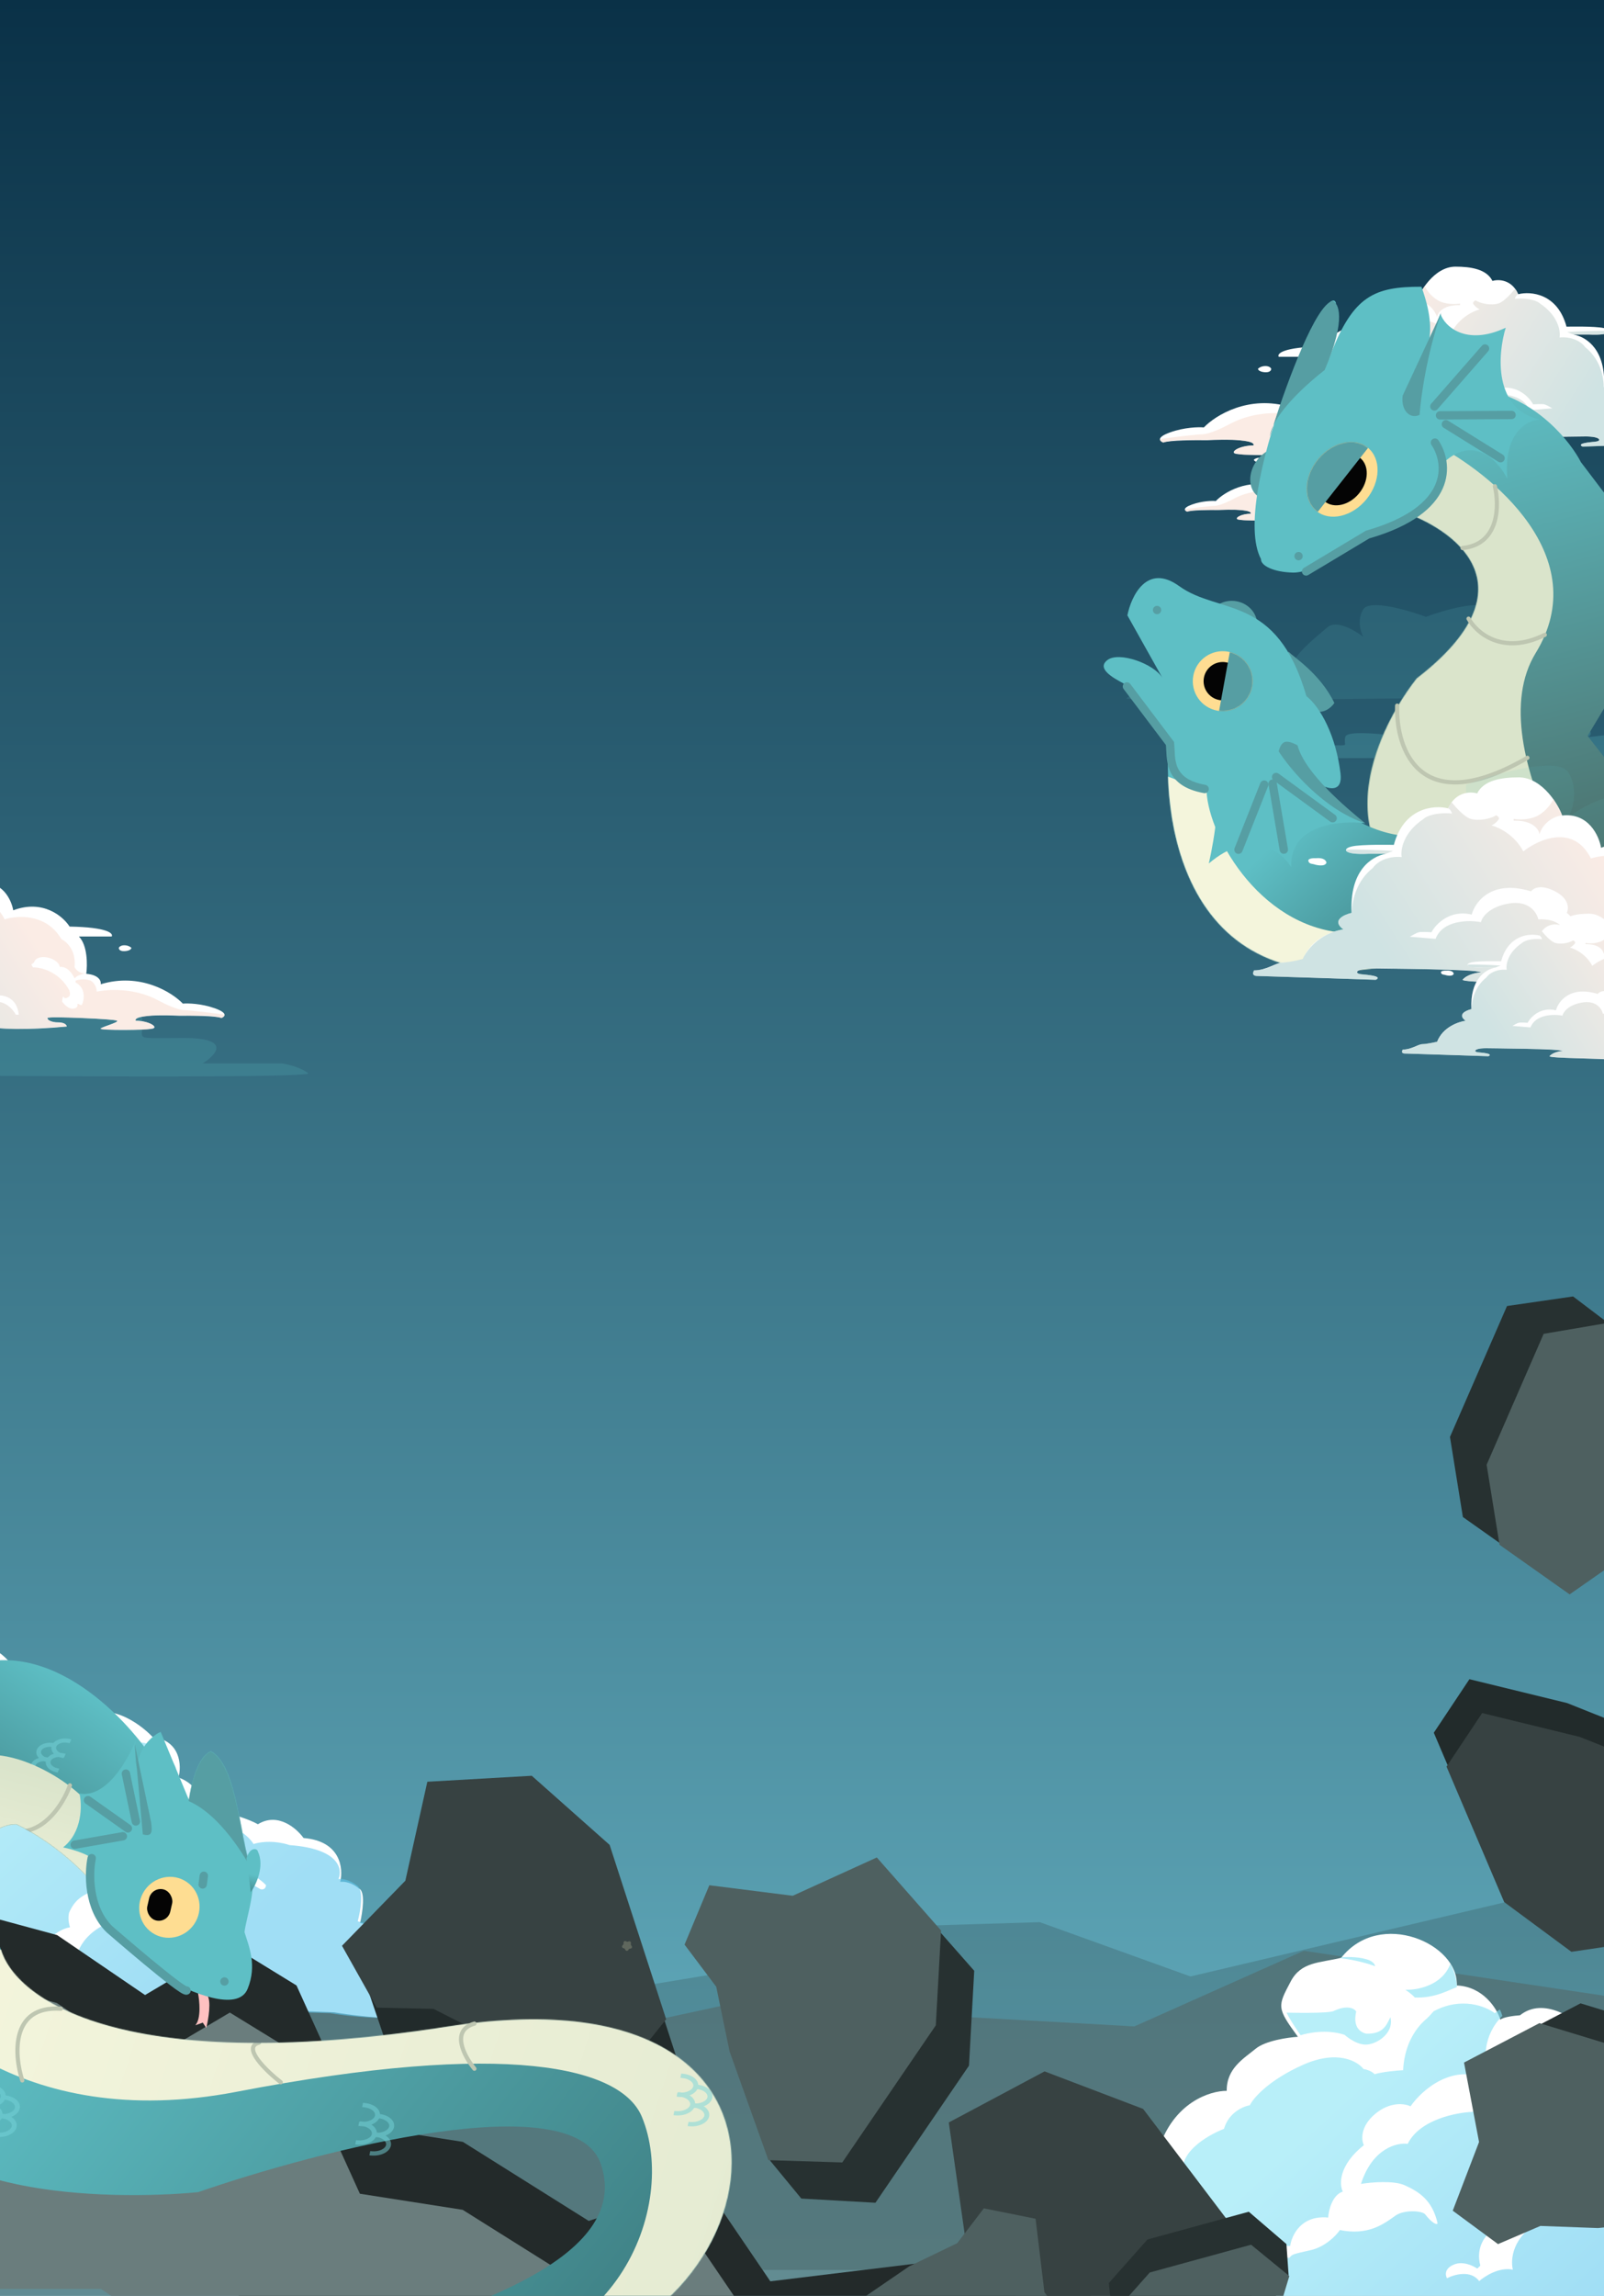 <svg width="1920" height="2747" viewBox="0 0 1920 2747" fill="none" xmlns="http://www.w3.org/2000/svg">
<rect x="0" y="0" width="1920" height="2747" fill="#808080" stroke="none"/>
<g clip-path="url(#clip0_5001_237)">
<rect width="1920" height="2747" fill="white"/>
<rect width="1920" height="4159" fill="url(#paint0_linear_5001_237)"/>
<path opacity="0.65" d="M2227.63 2764H-213V2303L28.079 2383.13L365.807 2357.46L467.098 2383.13L615.015 2453.71L941.398 2383.13L1108.61 2410.65L1357.82 2424.58L1560.66 2334.08L1996.11 2399.25L2227.63 2333.97V2764Z" fill="#607B7D"/>
<path opacity="0.45" d="M-175.863 2304.34V2716H2264.77V2259.43L2115.33 2202L1962.82 2237.97L1424.99 2364.82L1244.6 2299.83L1097.51 2304.34L933.578 2327.97L928.354 2330.09L846.171 2363.44L681.092 2390.64L601.268 2339.87L439.554 2310.59L379.534 2294.04L281.139 2266.89L210.008 2259.43L71.41 2238.57L-40.134 2268.24L-57.2 2272.78L-92.713 2282.23L-145.486 2296.26L-146.832 2296.62L-175.863 2304.34Z" fill="#2C3739" fill-opacity="0.5"/>
<g opacity="0.64">
<path d="M-282.385 2653.81C-276.135 2640.47 -264.88 2641.48 -251.936 2638.09C-228.559 2605.12 -180.59 2629.34 -181.914 2657.1C-166.11 2657.85 -157.423 2672.59 -155.325 2680.29C-153.987 2678.5 -146.863 2677.58 -143.468 2677.35C-129.075 2664.6 -109.411 2680.14 -101.378 2689.51C-84.262 2692.18 -83.63 2708.88 -85.453 2716.9C-73.793 2721.51 -70.306 2733.43 -70.019 2738.81C-54.382 2739.91 -41.634 2745.78 -37.214 2748.58C-25.244 2740.38 -13.77 2751.43 -9.529 2757.99C12.974 2760.16 14.78 2778.61 12.87 2787.56C17.709 2786.99 22.428 2790.36 24.182 2792.11C28.307 2793.91 26.503 2808.26 25.086 2815.21C42.128 2819.44 43.855 2831.56 42.589 2837.1C54.086 2844.07 58.635 2856.25 59.472 2861.47C84.345 2861.25 84.029 2875.59 80.762 2882.78C92.65 2881.54 92.312 2884.08 90.657 2885.51C85.906 2885.28 59.828 2885.54 58.399 2883.97C57.256 2882.71 59.661 2882.03 61.007 2881.84C59.006 2881.74 55.41 2880.07 53.862 2879.24C39.585 2880.12 18.468 2876.91 9.694 2875.2L-18.688 2873.84L-71.264 2871.33C-119.313 2866.69 -173.688 2869.14 -194.869 2870.95C-181.666 2871.58 -178.679 2874.82 -178.835 2876.36C-208.657 2878.05 -270.693 2881.11 -280.257 2879.85C-289.821 2878.59 -293.98 2873.31 -294.864 2870.82C-303.947 2867.88 -341.383 2869.65 -358.966 2870.9C-372.019 2870.28 -386.103 2867.52 -391.513 2866.21L-468.532 2862.54C-473.933 2862.28 -484.427 2863.87 -488.998 2864.7C-491.595 2864.41 -497.619 2863.89 -500.939 2864.13C-504.259 2864.37 -508.141 2861.86 -509.667 2860.58C-509.347 2853.88 -503.468 2854.98 -500.569 2856.38L-476.926 2853.31C-469.288 2842.39 -459.578 2835.52 -455.678 2833.45C-432.989 2821.2 -412.883 2829.94 -405.666 2835.84C-392.348 2808.84 -363.606 2809.21 -366.511 2807.07C-368.836 2805.35 -370.973 2802.51 -371.75 2801.3C-393.716 2799.42 -437.819 2795.04 -438.505 2792.61C-439.19 2790.17 -430.709 2790.3 -426.383 2790.68C-426.935 2785.44 -393.827 2787.72 -377.204 2789.51C-377.698 2774.65 -366.977 2767.78 -361.555 2766.2C-352.827 2734.54 -330.608 2726.91 -320.59 2727.05C-320.875 2712 -310.538 2705.47 -303.203 2698.81C-297.334 2693.47 -283.801 2691.38 -277.767 2691C-290.708 2671.56 -290.212 2670.5 -282.663 2654.4L-282.385 2653.81Z" fill="white"/>
<path opacity="0.6" fill-rule="evenodd" clip-rule="evenodd" d="M-155.327 2680.29C-155.652 2679.23 -156.443 2676.91 -157.005 2676.08L-160 2678.44C-165.484 2673.88 -180.602 2667.13 -197.197 2676.67C-197.932 2677.63 -199.731 2679.88 -201.046 2681.17C-201.136 2681.26 -201.255 2681.38 -201.402 2681.51C-203.932 2683.9 -214.397 2693.75 -214.882 2715.11C-218.628 2715.26 -227.342 2715.96 -232.226 2717.48C-232.833 2716.63 -235.041 2714.75 -239.013 2713.96C-242.694 2708.79 -255.221 2700.9 -275.888 2710.7C-296.556 2720.49 -305.629 2732.15 -307.583 2736.75C-311.624 2737.42 -320.361 2741.41 -322.974 2752.06C-333.452 2756.28 -352.736 2768.61 -346.06 2784.17C-347.463 2789.07 -346.756 2801.92 -332.698 2814.07C-333.282 2815.35 -334.456 2818.61 -334.485 2821.31C-337.962 2818.45 -347.401 2813.87 -357.342 2818.4C-361.559 2821 -369.483 2827.58 -367.44 2833.09C-375.802 2833.67 -393.003 2837.79 -394.921 2849.63C-395.556 2849.37 -397.383 2848.96 -399.61 2849.41C-403.896 2845.11 -416.824 2836.96 -434.252 2838.74C-437.969 2836.97 -449.644 2836.96 -466.606 2851.04C-468.212 2852.3 -468.928 2854.54 -458.95 2853.41L-451.948 2853.74C-450.898 2853.79 -489.705 2858.46 -509.239 2860.79C-508.747 2861.85 -506.338 2864.06 -500.636 2864.33L-488.821 2864.89C-484.437 2864.06 -474.531 2862.44 -469.98 2862.66L-421.53 2864.97L-391.648 2866.39C-383.976 2868.01 -366.751 2871.19 -359.221 2870.95C-355.414 2870.83 -350.482 2870.52 -345.328 2870.2L-345.327 2870.2L-345.326 2870.2C-337.734 2869.73 -329.66 2869.23 -323.988 2869.24L-323.208 2869.25L-323.208 2869.25L-323.208 2869.25L-323.208 2869.25C-313.641 2869.26 -298.892 2869.28 -295.419 2870.61C-293.813 2874.15 -287.244 2881.03 -273.822 2880.22L-234.669 2879.08L-178.527 2876.43C-178.701 2874.81 -182.123 2871.44 -194.426 2870.85L-149.284 2868.93C-140.357 2868.75 -120.404 2868.51 -112.007 2869.01L-109.772 2869.15C-98.04 2869.85 -73.614 2871.3 -70.467 2871.68C-67.776 2872.01 -15.833 2874.37 9.803 2875.51C16.605 2876.96 34.926 2879.76 53.796 2879.3C55.113 2880.14 58.399 2881.84 61 2881.96C58.678 2882.46 55.403 2883.7 60.868 2884.71C66.334 2885.73 83.109 2886.09 90.813 2886.14C92.648 2884.45 93.224 2881.32 80.847 2882.28C84.123 2875.34 84.436 2861.41 59.48 2861.28C58.212 2855.45 53.033 2842.47 42.459 2837.16C43.892 2831.65 42.445 2819.59 25.201 2815.41C26.704 2808.84 28.632 2794.94 24.315 2791.93C22.453 2790.23 17.559 2786.96 12.875 2787.44C15.395 2781.02 12.886 2767.49 -17.307 2764.69C-20.974 2763.2 -30.497 2760.91 -39.25 2763.65C-42.616 2757.6 -55.051 2746.03 -77.859 2748.15C-106.37 2750.8 -133.121 2715.25 -109.814 2703.45C-106.508 2702.46 -97.513 2703.55 -87.973 2715.83C-87.317 2715.22 -86.698 2713.01 -89.47 2709.12C-92.935 2704.26 -105.389 2690.82 -117.384 2697.95C-122.636 2693.78 -136.277 2688.14 -148.826 2699.02C-151.119 2701.98 -155.287 2709.69 -153.623 2716.84L-153.912 2722.9C-159.72 2725.57 -171.428 2733.35 -171.793 2743.1C-182.017 2743.33 -204.182 2747.72 -211.051 2763.54C-217.664 2762.49 -232.495 2766.21 -238.917 2789.47C-232.897 2788.48 -219.154 2787.35 -212.348 2790.73C-203.84 2794.96 -195.333 2800.5 -191.809 2815.96C-192.007 2817.48 -195.247 2815.8 -199.483 2810.02C-201.197 2807.68 -212.2 2806.55 -217.559 2810.66C-217.747 2810.8 -217.937 2810.95 -218.13 2811.1L-218.382 2811.29L-218.386 2811.3C-225.022 2816.41 -234.241 2823.52 -251.068 2819.59C-253.198 2823.08 -259.712 2830.57 -268.731 2832.59C-279.653 2835.05 -279.762 2835.19 -281.28 2837.24C-281.328 2837.3 -281.379 2837.37 -281.431 2837.44C-281.59 2837.43 -281.811 2837.39 -282.089 2837.35L-282.089 2837.35C-285.42 2836.79 -296.994 2834.85 -309.955 2865.34C-311.94 2861.86 -313.302 2852.23 -302.868 2841.55C-292.434 2830.87 -283.981 2829.15 -281.058 2829.62C-280.372 2822.68 -274.876 2809.29 -258.379 2811.28C-258.195 2806.55 -256.234 2796.53 -249.864 2794.33C-252.104 2789.63 -252.809 2776.99 -237.704 2764.02C-239.317 2760.62 -240.291 2751.78 -231.278 2743.59C-222.266 2735.4 -213.255 2737.05 -209.877 2738.91C-203.207 2728.24 -184.314 2710.03 -162.102 2722.51C-160.439 2723.11 -158.415 2722.73 -163.626 2716.36C-165.749 2709.64 -167.061 2693.02 -155.327 2680.29ZM-286.588 2676.22C-283.742 2682.24 -277.715 2691.19 -277.715 2691.19C-273.476 2689.88 -262.398 2687.17 -250.967 2691.32C-250.967 2691.32 -244.627 2697.65 -238.25 2697.95C-231.873 2698.24 -220.678 2691.06 -223.364 2680.11C-223.49 2680.4 -223.614 2680.69 -223.739 2680.99C-225.855 2685.98 -228.085 2691.23 -237.907 2690.77C-240.876 2689.96 -246.342 2686.83 -244.226 2676.11C-245.306 2674.22 -249.518 2671.44 -257.729 2675.46C-260.325 2677.34 -286.588 2676.22 -286.588 2676.22ZM-186.472 2852.49C-182.093 2850.03 -172.025 2847.02 -166.776 2854.68C-163.446 2851.42 -154.704 2845.39 -146.378 2847.39C-148.068 2840.79 -147.224 2825.19 -130.324 2815.57C-130.732 2806.61 -125.519 2788.38 -101.398 2787.12C-101.302 2787.05 -101.166 2786.94 -100.99 2786.79C-98.335 2784.56 -86.692 2774.77 -67.044 2786.76C-63.004 2784.36 -50.94 2782.26 -35.013 2793.05C-33.945 2793.43 -31.774 2793.45 -31.631 2790.45C-35.592 2785.92 -46.879 2776.99 -60.34 2777.55C-61.157 2771.92 -65.693 2762.61 -77.296 2770.48C-82.368 2764.72 -96.916 2755.16 -114.531 2762.94C-132.674 2770.95 -134.332 2782.99 -135.146 2788.9C-135.32 2790.17 -135.455 2791.15 -135.705 2791.75C-136.726 2792.37 -137.78 2792.91 -138.845 2793.45C-143.426 2795.8 -148.205 2798.25 -151.472 2807.04C-151.789 2808.45 -152.075 2812.33 -150.675 2816.6C-160.284 2818.4 -170.373 2829.2 -166.287 2844.43L-168.133 2846.35C-170.792 2844.3 -177.447 2840.89 -182.791 2843.65C-185.006 2844.54 -188.843 2847.57 -186.472 2852.49Z" fill="url(#paint1_linear_5001_237)"/>
</g>
<path d="M-175.025 2016.51C-162.48 1992.69 -140.228 1994.38 -114.575 1988.19C-67.882 1929.22 26.684 1971.84 23.69 2021.3C54.944 2022.47 71.93 2048.63 75.974 2062.33C78.647 2059.13 92.752 2057.42 99.471 2056.96C128.116 2034.1 166.807 2061.57 182.572 2078.17C216.396 2082.74 217.42 2112.48 213.704 2126.78C236.708 2134.88 243.446 2156.07 243.94 2165.65C274.859 2167.43 299.999 2177.76 308.705 2182.7C332.496 2167.97 355.045 2187.53 363.345 2199.16C407.833 2202.79 411.156 2235.63 407.256 2251.6C416.838 2250.53 426.126 2256.48 429.573 2259.58C437.708 2262.75 433.946 2288.33 431.047 2300.72C464.704 2308.06 467.957 2329.64 465.376 2339.52C488.027 2351.8 496.861 2373.45 498.446 2382.73C547.654 2382.08 546.834 2407.62 540.274 2420.47C563.81 2418.14 563.106 2422.67 559.812 2425.23C550.416 2424.87 498.823 2425.62 496.018 2422.83C493.774 2420.6 498.542 2419.35 501.206 2419.01C497.25 2418.86 490.159 2415.91 487.108 2414.46C458.851 2416.17 417.119 2410.68 399.785 2407.72L343.657 2405.61L239.682 2401.71C144.69 2393.94 37.09 2398.9 -4.837 2402.35C21.274 2403.33 27.14 2409.06 26.808 2411.8C-32.21 2415.13 -154.974 2421.25 -173.877 2419.11C-192.781 2416.97 -200.937 2407.6 -202.652 2403.18C-220.581 2398.04 -294.664 2401.59 -329.465 2404C-355.279 2403.03 -383.102 2398.26 -393.787 2396L-546.101 2390.28C-556.783 2389.88 -577.563 2392.82 -586.619 2394.34C-591.752 2393.85 -603.661 2392.99 -610.232 2393.46C-616.803 2393.92 -624.449 2389.5 -627.451 2387.23C-626.728 2375.29 -615.113 2377.2 -609.396 2379.64L-562.582 2373.92C-547.323 2354.4 -528.023 2342.07 -520.279 2338.34C-475.227 2316.27 -435.571 2331.62 -421.374 2342.05C-394.662 2293.82 -337.808 2294.17 -343.526 2290.39C-348.101 2287.36 -352.29 2282.32 -353.812 2280.18C-397.241 2277.06 -484.428 2269.73 -485.752 2265.4C-487.075 2261.06 -470.299 2261.21 -461.745 2261.83C-462.766 2252.51 -397.3 2256.22 -364.44 2259.24C-365.217 2232.77 -343.915 2220.41 -333.167 2217.54C-315.472 2161.05 -271.414 2147.23 -251.597 2147.37C-251.956 2120.57 -231.42 2108.84 -216.818 2096.88C-205.136 2087.32 -178.334 2083.44 -166.394 2082.7C-192.037 2047.8 -190.706 2046.29 -175.025 2016.51Z" fill="white"/>
<path d="M23.817 2023.31C24.378 2014.05 19.084 2000.51 16.093 1995.34C6.584 2021.41 -24 2027.17 -37.828 2026.36C-30.966 2030.9 -27.416 2034.49 -26.499 2035.71C-2.02 2036.63 13.692 2026.8 23.817 2023.31Z" fill="#B5EDF8"/>
<path opacity="0.6" fill-rule="evenodd" clip-rule="evenodd" d="M78.332 2057.67C77.735 2055.75 76.275 2051.54 75.203 2050.04L69.204 2054.43C58.595 2046.26 29.105 2034.39 -3.984 2052.2C-5.473 2053.97 -9.111 2058.11 -11.756 2060.51C-11.936 2060.68 -12.175 2060.88 -12.468 2061.14L-12.471 2061.14C-17.555 2065.55 -38.583 2083.77 -40.442 2122.68C-47.827 2123.07 -65.017 2124.56 -74.703 2127.46C-75.863 2125.94 -80.132 2122.57 -87.922 2121.24C-94.953 2111.93 -119.293 2097.9 -160.415 2116.29C-201.536 2134.68 -219.899 2156.16 -223.941 2164.6C-231.93 2165.91 -249.306 2173.41 -254.903 2192.88C-275.718 2200.85 -314.223 2223.82 -301.729 2251.97C-304.7 2260.94 -303.849 2284.31 -276.674 2306.06C-277.878 2308.42 -280.328 2314.37 -280.499 2319.3C-287.226 2314.19 -305.624 2306.09 -325.396 2314.62C-333.812 2319.47 -349.698 2331.65 -345.906 2341.63C-362.399 2342.92 -396.455 2350.89 -400.733 2372.5C-401.973 2372.05 -405.553 2371.35 -409.958 2372.22C-418.218 2364.51 -443.337 2350.01 -477.739 2353.72C-484.986 2350.6 -507.98 2350.9 -541.984 2377C-545.2 2379.33 -546.706 2383.43 -527.004 2381.11L-513.227 2381.53C-511.161 2381.59 -587.793 2391.13 -626.368 2395.89C-625.444 2397.82 -620.791 2401.77 -609.573 2402.11L-586.324 2402.82C-577.654 2401.18 -558.075 2397.97 -549.12 2398.24L-453.79 2401.15L-394.993 2402.94C-379.951 2405.68 -346.158 2411 -331.315 2410.35C-323.813 2410.03 -314.085 2409.34 -303.919 2408.62C-288.946 2407.56 -273.021 2406.44 -261.849 2406.3L-260.313 2406.28L-260.312 2406.28C-241.471 2406.05 -212.42 2405.7 -205.635 2408.01C-202.621 2414.42 -189.975 2426.78 -163.503 2424.94L-86.338 2421.81L24.353 2415.47C24.079 2412.53 17.48 2406.47 -6.728 2405.73L82.267 2401.02C99.857 2400.45 139.167 2399.49 155.686 2400.17L160.072 2400.35C183.146 2401.31 231.209 2403.3 237.391 2403.91C242.678 2404.44 344.888 2407.34 395.332 2408.72C408.668 2411.18 444.637 2415.77 481.821 2414.44C484.381 2415.92 490.781 2418.93 495.898 2419.09C491.306 2420.05 484.801 2422.41 495.524 2424.1C506.246 2425.8 539.271 2426 554.444 2425.89C558.129 2422.77 559.395 2417.05 534.976 2419.14C541.722 2406.4 542.927 2381.04 493.778 2381.46C491.527 2370.89 481.874 2347.39 461.273 2338C464.326 2327.93 461.986 2306 428.198 2298.85C431.437 2286.85 435.821 2261.5 427.445 2256.13C423.85 2253.09 414.349 2247.26 405.102 2248.25C410.336 2236.5 405.967 2211.92 346.616 2207.65C339.455 2205.04 320.795 2201.11 303.44 2206.34C297.065 2195.41 273.061 2174.68 228.048 2179.15C171.781 2184.75 120.592 2120.73 166.997 2098.62C173.549 2096.73 191.222 2098.47 209.493 2120.58C210.811 2119.44 212.123 2115.41 206.828 2108.4C200.209 2099.63 176.245 2075.5 152.319 2088.81C142.151 2081.35 115.521 2071.46 90.344 2091.61C85.704 2097.06 77.167 2111.21 80.143 2124.18L79.318 2135.23C67.765 2140.25 44.377 2154.72 43.246 2172.5C23.1 2173.18 -20.743 2181.79 -34.941 2210.77C-47.921 2209.04 -77.29 2216.22 -90.921 2258.73C-79.022 2256.77 -51.907 2254.35 -38.644 2260.32C-22.065 2267.79 -5.542 2277.66 0.746 2305.71C0.293 2308.47 -6.02 2305.5 -14.119 2295.1C-17.395 2290.89 -39.021 2289.13 -49.749 2296.75C-50.292 2297.14 -50.843 2297.53 -51.404 2297.93C-64.691 2307.43 -83.149 2320.61 -116.126 2313.91C-120.468 2320.33 -133.615 2334.14 -151.465 2338.07C-173.081 2342.83 -173.301 2343.1 -176.377 2346.86L-176.385 2346.87L-176.424 2346.92C-176.508 2347.02 -176.595 2347.13 -176.684 2347.24C-176.997 2347.23 -177.43 2347.17 -177.976 2347.09L-177.976 2347.09L-177.977 2347.09C-184.513 2346.16 -207.228 2342.94 -234.043 2398.81C-237.807 2392.53 -240.083 2375.04 -219.081 2355.31C-198.078 2335.58 -181.356 2332.21 -175.62 2333C-173.975 2320.34 -162.583 2295.81 -130.175 2298.98C-129.613 2290.36 -125.328 2272.07 -112.687 2267.89C-116.901 2259.39 -117.755 2236.38 -87.457 2212.37C-90.491 2206.22 -92.035 2190.14 -73.938 2174.98C-55.841 2159.82 -38.164 2162.6 -31.587 2165.88C-18 2146.28 19.982 2112.6 63.204 2134.74C66.454 2135.79 70.456 2135.03 60.462 2123.58C56.564 2111.4 54.681 2081.16 78.332 2057.67ZM-180.033 2053.79C-174.682 2064.69 -163.188 2080.81 -163.188 2080.81C-154.784 2078.32 -132.85 2073.09 -110.51 2080.34C-110.51 2080.34 -98.29 2091.69 -85.742 2092.06C-73.194 2092.43 -50.842 2079.05 -55.669 2059.18C-55.928 2059.71 -56.185 2060.25 -56.443 2060.78L-56.446 2060.79C-60.824 2069.93 -65.438 2079.56 -84.764 2078.97C-90.578 2077.58 -101.211 2072.04 -96.591 2052.45C-98.637 2049.04 -106.816 2044.1 -123.16 2051.64C-128.353 2055.14 -180.033 2053.79 -180.033 2053.79ZM12.049 2371.61C20.743 2367.05 40.623 2361.35 50.597 2375.04C57.268 2369.06 74.673 2357.95 90.923 2361.33C87.884 2349.48 90.196 2321.32 123.756 2303.52C123.332 2287.37 134.328 2254.34 181.701 2251.44C181.894 2251.3 182.166 2251.09 182.516 2250.82C187.819 2246.72 211.073 2228.76 249.115 2249.86C257.143 2245.43 280.898 2241.32 311.691 2260.35C313.77 2261.01 318.029 2260.99 318.436 2255.57C310.855 2247.5 289.087 2231.7 262.655 2233.08C261.289 2222.93 252.783 2206.27 229.687 2220.77C219.978 2210.52 191.839 2193.66 156.954 2208.16C121.023 2223.1 117.265 2244.86 115.418 2255.54C115.024 2257.83 114.717 2259.6 114.202 2260.7C112.172 2261.83 110.082 2262.84 107.971 2263.85C98.884 2268.21 89.405 2272.75 82.626 2288.7C81.944 2291.24 81.221 2298.25 83.788 2305.93C64.86 2309.42 44.612 2329.17 51.987 2356.53L48.285 2360.04C43.154 2356.42 30.242 2350.45 19.641 2355.56C15.258 2357.23 7.604 2362.79 12.049 2371.61Z" fill="url(#paint2_linear_5001_237)"/>
<path d="M235.746 2418.43C273.952 2414.01 299.198 2418.07 307.045 2420.65C302.624 2422.94 278.702 2424.44 267.294 2424.91C271.773 2426.21 287.481 2429.84 314.486 2433.85C341.491 2437.87 348.159 2441.14 348.118 2442.26C343.685 2443.14 322.476 2445.3 273.099 2446.95C223.722 2448.59 204.117 2443.48 200.486 2440.72C186.349 2439.61 154.956 2437.1 142.484 2435.87C126.895 2434.34 130.551 2426.62 147.506 2424.69C161.071 2423.15 211.985 2419.88 235.746 2418.43Z" fill="white"/>
<path d="M241.293 2424C250.701 2419.78 288.258 2419.83 305.86 2420.38C300.114 2423.2 277.859 2424.51 267.449 2424.81L282.475 2429.03L251.383 2428.07C246.646 2427.92 242.682 2425.29 241.293 2424Z" fill="#AFD0D0"/>
<path d="M198.083 2426.4C182.685 2425.92 148.576 2429.24 133.447 2430.96C123.589 2435.91 174.663 2440.07 201.432 2441.53C237.084 2451.87 313.835 2446.69 347.754 2442.8C348.372 2441.1 346.55 2437.6 334.311 2437.22C319.011 2436.74 292.479 2441.08 289.024 2440.97C270.401 2435.89 245.731 2437.74 235.724 2439.31C190.973 2439.79 191.984 2430.91 198.083 2426.4Z" fill="#AFD0D0"/>
<path d="M1544.98 2370.81C1557.52 2346.99 1579.77 2348.67 1605.42 2342.49C1652.12 2283.52 1746.68 2326.14 1743.69 2375.59C1774.94 2376.77 1791.93 2402.93 1795.97 2416.63C1798.65 2413.43 1812.75 2411.72 1819.47 2411.26C1848.12 2388.4 1886.81 2415.87 1902.57 2432.47C1936.4 2437.04 1937.42 2466.78 1933.7 2481.08C1956.71 2489.18 1963.45 2510.37 1963.94 2519.95C1994.86 2521.73 2020 2532.06 2028.7 2537C2052.5 2522.27 2075.04 2541.83 2083.35 2553.46C2127.83 2557.09 2131.16 2589.93 2127.26 2605.9C2136.84 2604.83 2146.13 2610.77 2149.57 2613.88C2157.71 2617.04 2153.95 2642.62 2151.05 2655.02C2184.7 2662.35 2187.96 2683.94 2185.38 2693.82C2208.03 2706.1 2216.86 2727.74 2218.45 2737.03C2267.65 2736.38 2266.83 2761.92 2260.27 2774.77C2283.81 2772.44 2283.11 2776.97 2279.81 2779.53C2270.42 2779.17 2218.82 2779.91 2216.02 2777.13C2213.77 2774.9 2218.54 2773.65 2221.21 2773.31C2217.25 2773.16 2210.16 2770.21 2207.11 2768.76C2178.85 2770.46 2137.12 2764.98 2119.79 2762.02L2063.66 2759.91L1959.68 2756.01C1864.69 2748.24 1757.09 2753.2 1715.16 2756.65C1741.27 2757.63 1747.14 2763.35 1746.81 2766.1C1687.79 2769.42 1565.03 2775.55 1546.12 2773.41C1527.22 2771.27 1519.06 2761.9 1517.35 2757.48C1499.42 2752.34 1425.34 2755.88 1390.54 2758.3C1364.72 2757.33 1336.9 2752.56 1326.21 2750.3L1173.9 2744.58C1163.22 2744.18 1142.44 2747.12 1133.38 2748.64C1128.25 2748.15 1116.34 2747.29 1109.77 2747.75C1103.2 2748.22 1095.55 2743.8 1092.55 2741.53C1093.27 2729.59 1104.89 2731.5 1110.6 2733.94L1157.42 2728.22C1172.68 2708.7 1191.98 2696.36 1199.72 2692.64C1244.77 2670.57 1284.43 2685.92 1298.63 2696.35C1325.34 2648.12 1382.19 2648.47 1376.47 2644.69C1371.9 2641.66 1367.71 2636.62 1366.19 2634.47C1322.76 2631.36 1235.57 2624.03 1234.25 2619.7C1232.92 2615.36 1249.7 2615.51 1258.26 2616.13C1257.23 2606.81 1322.7 2610.52 1355.56 2613.54C1354.78 2587.07 1376.08 2574.71 1386.83 2571.84C1404.53 2515.35 1448.59 2501.52 1468.4 2501.67C1468.04 2474.87 1488.58 2463.14 1503.18 2451.18C1514.86 2441.62 1541.67 2437.74 1553.61 2437C1527.96 2402.1 1529.29 2400.59 1544.98 2370.81Z" fill="white"/>
<path d="M1743.82 2377.61C1744.38 2368.34 1739.08 2354.81 1736.09 2349.64C1726.58 2375.71 1696 2381.47 1682.17 2380.65C1689.03 2385.2 1692.58 2388.79 1693.5 2390.01C1717.98 2390.93 1733.69 2381.1 1743.82 2377.61Z" fill="#B5EDF8"/>
<path d="M1639.92 2345.8C1629.5 2341.12 1613.02 2341.21 1606.08 2341.85L1604.03 2343C1621.77 2344.65 1640.03 2350.12 1645.95 2352.61C1645.84 2349.48 1641.88 2346.76 1639.92 2345.8Z" fill="#B5EDF8"/>
<path opacity="0.6" fill-rule="evenodd" clip-rule="evenodd" d="M1798.33 2411.97C1797.74 2410.05 1796.28 2405.84 1795.2 2404.34L1789.2 2408.73C1778.6 2400.56 1749.1 2388.69 1716.02 2406.5C1714.53 2408.27 1710.89 2412.41 1708.24 2414.81C1708.06 2414.97 1707.82 2415.18 1707.53 2415.44L1707.53 2415.44C1702.44 2419.84 1681.42 2438.07 1679.56 2476.98C1672.17 2477.36 1654.98 2478.86 1645.3 2481.76C1644.14 2480.24 1639.87 2476.87 1632.08 2475.54C1625.05 2466.22 1600.71 2452.2 1559.59 2470.59C1518.46 2488.98 1500.1 2510.45 1496.06 2518.89C1488.07 2520.21 1470.69 2527.71 1465.1 2547.18C1444.28 2555.15 1405.78 2578.12 1418.27 2606.27C1415.3 2615.24 1416.15 2638.61 1443.33 2660.36C1442.12 2662.72 1439.67 2668.67 1439.5 2673.6C1432.77 2668.49 1414.38 2660.39 1394.6 2668.92C1386.19 2673.77 1370.3 2685.95 1374.09 2695.93C1357.6 2697.22 1323.54 2705.19 1319.27 2726.8C1318.03 2726.35 1314.45 2725.65 1310.04 2726.52C1301.78 2718.81 1276.66 2704.31 1242.26 2708.02C1235.01 2704.9 1212.02 2705.2 1178.02 2731.29C1174.8 2733.63 1173.29 2737.73 1193 2735.4L1206.77 2735.82C1208.84 2735.89 1132.21 2745.43 1093.63 2750.19C1094.56 2752.12 1099.21 2756.07 1110.43 2756.41L1133.68 2757.12C1142.35 2755.48 1161.93 2752.27 1170.88 2752.54L1266.21 2755.45L1325.01 2757.23C1340.05 2759.98 1373.84 2765.3 1388.68 2764.65C1396.19 2764.33 1405.91 2763.64 1416.08 2762.92C1431.05 2761.86 1446.98 2760.74 1458.15 2760.6L1459.69 2760.58L1459.69 2760.58C1478.53 2760.35 1507.58 2760 1514.36 2762.31C1517.38 2768.72 1530.03 2781.08 1556.5 2779.24L1633.66 2776.11L1744.35 2769.77C1744.08 2766.83 1737.48 2760.77 1713.27 2760.03L1802.27 2755.32C1819.86 2754.75 1859.17 2753.78 1875.69 2754.47L1880.07 2754.65C1903.15 2755.61 1951.21 2757.6 1957.39 2758.21C1962.68 2758.74 2064.89 2761.64 2115.33 2763.02C2128.67 2765.48 2164.64 2770.07 2201.82 2768.73C2204.38 2770.22 2210.78 2773.23 2215.9 2773.39C2211.31 2774.35 2204.8 2776.7 2215.52 2778.4C2226.25 2780.1 2259.27 2780.3 2274.44 2780.19C2278.13 2777.07 2279.39 2771.35 2254.98 2773.44C2261.72 2760.7 2262.93 2735.34 2213.78 2735.76C2211.53 2725.19 2201.87 2701.69 2181.27 2692.29C2184.33 2682.22 2181.99 2660.3 2148.2 2653.15C2151.44 2641.15 2155.82 2615.79 2147.44 2610.42C2143.85 2607.38 2134.35 2601.55 2125.1 2602.55C2130.34 2590.8 2125.97 2566.22 2066.62 2561.95C2059.46 2559.33 2040.8 2555.41 2023.44 2560.64C2017.07 2549.71 1993.06 2528.97 1948.05 2533.45C1891.78 2539.05 1840.59 2475.03 1887 2452.92C1893.55 2451.03 1911.22 2452.77 1929.49 2474.88C1930.81 2473.74 1932.12 2469.71 1926.83 2462.7C1920.21 2453.93 1896.25 2429.8 1872.32 2443.11C1862.15 2435.65 1835.52 2425.76 1810.34 2445.91C1805.7 2451.36 1797.17 2465.51 1800.14 2478.48L1799.32 2489.53C1787.77 2494.55 1764.38 2509.02 1763.25 2526.8C1743.1 2527.48 1699.26 2536.09 1685.06 2565.07C1672.08 2563.34 1642.71 2570.51 1629.08 2613.03C1640.98 2611.07 1668.09 2608.65 1681.36 2614.62C1697.94 2622.09 1714.46 2631.96 1720.75 2660.01C1720.29 2662.77 1713.98 2659.8 1705.88 2649.39C1702.61 2645.18 1680.98 2643.43 1670.25 2651.05C1669.71 2651.44 1669.16 2651.83 1668.6 2652.23C1655.31 2661.72 1636.85 2674.91 1603.87 2668.21C1599.53 2674.63 1586.38 2688.44 1568.54 2692.37C1546.92 2697.13 1546.7 2697.4 1543.62 2701.16L1543.61 2701.17L1543.58 2701.22C1543.49 2701.32 1543.41 2701.43 1543.32 2701.54C1543 2701.53 1542.57 2701.47 1542.02 2701.39L1542.02 2701.39L1542.02 2701.39C1535.49 2700.46 1512.77 2697.24 1485.96 2753.11C1482.19 2746.83 1479.92 2729.34 1500.92 2709.61C1521.92 2689.88 1538.64 2686.51 1544.38 2687.3C1546.03 2674.63 1557.42 2650.11 1589.83 2653.28C1590.39 2644.66 1594.67 2626.37 1607.31 2622.19C1603.1 2613.69 1602.24 2590.68 1632.54 2566.67C1629.51 2560.52 1627.97 2544.44 1646.06 2529.28C1664.16 2514.12 1681.84 2516.9 1688.41 2520.18C1702 2500.58 1739.98 2466.9 1783.2 2489.04C1786.45 2490.09 1790.46 2489.33 1780.46 2477.88C1776.56 2465.7 1774.68 2435.46 1798.33 2411.97ZM1539.97 2408.09C1545.32 2418.99 1556.81 2435.11 1556.81 2435.11C1565.22 2432.62 1587.15 2427.39 1609.49 2434.64C1609.49 2434.64 1621.71 2445.99 1634.26 2446.36C1646.81 2446.72 1669.16 2433.35 1664.33 2413.47C1664.07 2414.01 1663.81 2414.54 1663.56 2415.08L1663.55 2415.09C1659.18 2424.23 1654.56 2433.86 1635.24 2433.27C1629.42 2431.88 1618.79 2426.34 1623.41 2406.75C1621.36 2403.34 1613.18 2398.4 1596.84 2405.94C1591.65 2409.44 1539.97 2408.09 1539.97 2408.09ZM1732.05 2725.91C1740.74 2721.35 1760.62 2715.65 1770.6 2729.34C1777.27 2723.36 1794.67 2712.24 1810.92 2715.63C1807.88 2703.78 1810.2 2675.62 1843.76 2657.81C1843.33 2641.67 1854.33 2608.64 1901.7 2605.73C1901.89 2605.6 1902.17 2605.39 1902.52 2605.12C1907.82 2601.02 1931.07 2583.06 1969.11 2604.16C1977.14 2599.72 2000.9 2595.62 2031.69 2614.64C2033.77 2615.31 2038.03 2615.29 2038.44 2609.87C2030.86 2601.8 2009.09 2586 1982.66 2587.37C1981.29 2577.23 1972.78 2560.57 1949.69 2575.07C1939.98 2564.82 1911.84 2547.95 1876.95 2562.46C1841.02 2577.4 1837.26 2599.15 1835.42 2609.84C1835.02 2612.12 1834.72 2613.9 1834.2 2615C1832.17 2616.13 1830.08 2617.14 1827.97 2618.15C1818.88 2622.51 1809.4 2627.05 1802.63 2643C1801.94 2645.54 1801.22 2652.55 1803.79 2660.22C1784.86 2663.72 1764.61 2683.47 1771.99 2710.83L1768.29 2714.34C1763.15 2710.72 1750.24 2704.75 1739.64 2709.85C1735.26 2711.53 1727.6 2717.09 1732.05 2725.91Z" fill="url(#paint3_linear_5001_237)"/>
<path d="M1381.18 2632.36C1371.29 2631.99 1277.99 2625.8 1275.02 2625.69C1277.64 2628.29 1336.54 2632.92 1365.66 2634.9C1369.34 2639.68 1374.77 2642.84 1377.02 2643.81C1390.84 2638.26 1408.49 2642.46 1415.59 2645.26C1413.38 2632.68 1391.07 2632.73 1381.18 2632.36Z" fill="#F5ECA1"/>
<path d="M1421.08 2817.4H354.925L-93.67 2358.44L-106.515 2268L68.377 2315.3L173.609 2387.03L275.383 2326.73L354.925 2375.59L431.008 2543.48L554.026 2562.71L704.71 2657.31L842.549 2612.61L922.091 2729.56L1272.37 2686.94L1386.99 2612.61L1421.08 2657.31V2817.4Z" fill="#232A2A"/>
<path d="M1421.08 2898.74L1192.78 2970.03L749.029 2849.42L354.682 2898.74L120.952 2738.63H-136.999L-106.863 2349.27L68.069 2396.58L173.325 2468.32L275.122 2408.01L354.682 2456.88L430.782 2624.78L553.828 2644.02L704.547 2738.63L842.417 2693.92L921.977 2810.88L1272.34 2768.26L1386.98 2693.92L1421.08 2738.63V2898.74Z" fill="#6A7D7D"/>
<path d="M1368.34 2523.29L1250.37 2478.4L1135.69 2539.51L1154.67 2672.47L1112.22 2785.08L1178.55 2843.26L1242.88 2815.55L1329.13 2822.46L1480.11 2811.13L1508.83 2708.56L1368.34 2523.29Z" fill="#374242"/>
<path d="M744.124 2259.33L650.928 2176.63L525.917 2183.77L499.603 2302.18L421.686 2325.44L465.338 2454.07L533.296 2455.55L609.945 2494.36L751.817 2542.72L811.8 2467.99L744.124 2259.33Z" fill="#222B2B"/>
<path d="M729.729 2207.39L636.533 2124.69L511.523 2131.83L485.208 2250.24L409.364 2328.1L450.944 2402.13L518.901 2403.61L595.55 2442.42L737.423 2490.77L797.406 2416.05L729.729 2207.39Z" fill="#374242"/>
<path d="M1159.88 2471.51L1166.16 2358.02L1089.24 2270.67L988.564 2316.5L888.757 2303.9L859.115 2374.94L897.052 2425.37L912.994 2502.66L921.925 2585.3L959.186 2630.57L1047.91 2635.57L1159.88 2471.51Z" fill="#273131"/>
<path d="M1120.18 2423.28L1126.46 2309.8L1049.55 2222.44L948.864 2268.28L849.058 2255.67L819.416 2326.71L857.353 2377.14L873.295 2454.44L919.775 2584.6L1008.21 2587.34L1120.18 2423.28Z" fill="#4E6060"/>
<path d="M1133.75 2960.24L1224.22 2944.98L1277.09 2863.2L1220.41 2785.28L1209.83 2697.49L1147.92 2685.01L1116.07 2726.69L1058.61 2754.4L995.496 2777.08L967.569 2817.24L981.847 2894.15L1133.75 2960.24Z" fill="#273131"/>
<path d="M1163.51 2917.47L1253.98 2902.21L1306.85 2820.42L1250.16 2742.51L1239.59 2654.71L1177.68 2642.24L1145.83 2683.91L1088.36 2711.62L995.614 2775.12L1011.6 2851.38L1163.51 2917.47Z" fill="#4E6060"/>
<path d="M1785.31 2235.3L1865.77 2294.79L1965.26 2280.15L1977.85 2183.55L2038.52 2159.38L1994.41 2059.6L1939.94 2063.27L1875.86 2037.7L1758.91 2009.15L1716.27 2073.21L1785.31 2235.3Z" fill="#222B2B"/>
<path d="M1800.53 2275.82L1880.99 2335.32L1980.48 2320.67L1993.08 2224.08L2048.19 2156.38L2009.64 2100.12L1955.17 2103.79L1891.08 2078.22L1774.14 2049.67L1731.49 2113.73L1800.53 2275.82Z" fill="#374242"/>
<path d="M1987.02 2425.95L1891.92 2396.98L1801.69 2444.14L1819.67 2539.21L1788.18 2621.38L1842.36 2661.35L1893.1 2639.62L1962.08 2642.17L2034.15 2651.79L2080.36 2629.56L2103.08 2555.22L1987.02 2425.95Z" fill="#273131"/>
<path d="M1937.78 2449.63L1842.68 2420.67L1752.45 2467.82L1770.43 2562.9L1738.95 2645.06L1793.12 2685.03L1843.87 2663.31L1912.85 2665.85L2033.1 2653.47L2053.85 2578.91L1937.78 2449.63Z" fill="#4E6060"/>
<path d="M1735.62 1719.29L1751.07 1815.09L1834.96 1874.41L1915.16 1818.41L2005.39 1811.32L2018.37 1746.82L1975.63 1711.43L1947.3 1649.75L1924.15 1582.37L1882.97 1551.18L1803.9 1562.65L1735.62 1719.29Z" fill="#273131"/>
<path d="M1779.5 1752.54L1794.95 1848.34L1878.85 1907.66L1959.04 1851.65L2049.28 1844.56L2062.25 1780.07L2019.51 1744.67L1991.18 1683L1926.18 1582.59L1847.78 1595.9L1779.5 1752.54Z" fill="#4E6060"/>
<path d="M1373.5 2679.55L1327.27 2731.65L1334.95 2805.17L1405.57 2824.26L1453.62 2871.14L1496.17 2849.04L1495.16 2809.23L1515.94 2765.48L1542.46 2722.03L1539.86 2684.99L1494.79 2646.3L1373.5 2679.55Z" fill="#273131"/>
<path d="M1376.27 2719.01L1330.04 2771.11L1337.72 2844.64L1408.34 2863.72L1456.39 2910.6L1498.94 2888.5L1497.93 2848.7L1518.71 2804.95L1543.33 2723.25L1497.56 2685.77L1376.27 2719.01Z" fill="#4E6060"/>
<path d="M1631.81 729.075C1639.4 716.763 1685.02 729.93 1706.88 738.053V835.526H1691.78C1575.43 836.951 1343.84 838.946 1348.33 835.526C1352.82 832.106 1360.27 830.396 1363.43 829.969H1409.17C1401.26 825.123 1392.34 815.433 1419.96 815.433C1454.47 815.433 1440.67 817.571 1444.55 800.898C1448.43 784.225 1574.85 806.028 1553.71 800.898C1532.57 795.767 1575.71 761.994 1589.09 750.451C1599.79 741.216 1622.03 754.298 1631.81 761.994C1628.64 756.151 1624.21 741.387 1631.81 729.075Z" fill="#5EBFC5" fill-opacity="0.15"/>
<path d="M1781.96 729.075C1774.36 716.763 1728.74 729.93 1706.88 738.053V835.526H1721.98C1838.33 836.951 2069.92 838.946 2065.43 835.526C2060.94 832.106 2053.49 830.396 2050.33 829.969H2004.59C2012.5 825.123 2021.42 815.433 1993.81 815.433C1959.29 815.433 1973.1 817.571 1969.21 800.898C1965.33 784.225 1838.91 806.028 1860.05 800.898C1881.19 795.767 1838.05 761.994 1824.67 750.451C1813.97 741.216 1791.74 754.298 1781.96 761.994C1785.12 756.151 1789.55 741.387 1781.96 729.075Z" fill="#5EBFC5" fill-opacity="0.15"/>
<path d="M1740.96 831.552C1746.26 822.964 1778.07 832.148 1793.32 837.814V905.8H1782.79C1701.64 906.794 1540.11 908.185 1543.24 905.8C1546.37 903.414 1551.57 902.221 1553.77 901.923H1585.67C1580.16 898.544 1573.94 891.785 1593.2 891.785C1617.27 891.785 1607.64 893.276 1610.35 881.647C1613.06 870.018 1701.24 885.225 1686.49 881.647C1671.74 878.069 1701.84 854.512 1711.17 846.461C1718.63 840.02 1734.14 849.145 1740.96 854.512C1738.75 850.437 1735.66 840.14 1740.96 831.552Z" fill="#5EBFC5" fill-opacity="0.25"/>
<path d="M1845.69 831.552C1840.39 822.964 1808.57 832.148 1793.33 837.814V905.8H1803.86C1885.01 906.794 2046.54 908.185 2043.41 905.8C2040.28 903.414 2035.08 902.221 2032.87 901.923H2000.97C2006.49 898.544 2012.71 891.785 1993.45 891.785C1969.38 891.785 1979.01 893.276 1976.3 881.647C1973.59 870.018 1885.41 885.225 1900.16 881.647C1914.91 878.069 1884.81 854.512 1875.48 846.461C1868.02 840.02 1852.51 849.145 1845.69 854.512C1847.9 850.437 1850.99 840.14 1845.69 831.552Z" fill="#5EBFC5" fill-opacity="0.25"/>
<path d="M1742.16 319.047C1716.27 319.047 1698.64 350.783 1696.12 359.613C1668.07 356.362 1656.78 381.139 1654.64 393.933C1617.15 379.784 1591.71 401.685 1583.68 414.405C1535.68 415.248 1528.31 423.085 1530.62 426.898H1571.96C1560.92 437.977 1561.14 462.824 1562.64 473.862C1546.34 475.247 1543.71 483.22 1544.43 487.033C1494.82 471.981 1454.82 497.018 1441.01 511.418C1434.69 510.841 1417.79 511.208 1400.72 517.289C1383.65 523.37 1388.08 527.951 1392.44 529.482C1399.6 526.712 1430.59 526.471 1445.19 526.697C1494.56 524.469 1502.52 529.933 1500.33 532.944C1484.89 532.944 1472.42 540.244 1478.24 542.652C1484.06 545.061 1548.16 545.437 1544.43 542.652C1540.7 539.868 1521.67 535.051 1523.76 532.944C1525.85 530.836 1611.58 526.998 1611.58 529.482C1611.58 531.965 1607.11 535.051 1597.48 535.051C1589.78 535.051 1587.36 538.513 1587.11 540.244C1638.74 545.136 1668.81 543.33 1698.06 540.244C1727.31 537.158 1802 537.61 1802 534.298C1797.23 528.518 1786.88 526.672 1782.3 526.471C1785.89 522.858 1887.66 522.557 1896.91 522.256C1906.17 521.955 1914.82 523.762 1914.23 526.471C1913.63 529.18 1905.57 528.277 1896.91 530.084C1889.99 531.529 1892.34 533.496 1894.38 534.298C1894.38 534.298 2014.36 530.385 2020.93 530.234C2027.49 530.084 2023.84 524.364 2023.84 524.364C2011 524.364 2000.48 516.085 1994.06 516.085C1988.93 516.085 1977.15 513.727 1971.9 512.547C1963.49 490.39 1939.64 482.141 1928.78 480.787C1941.85 471.334 1928.4 465.107 1920.05 463.175C1922.43 418.981 1899.53 403.09 1883.56 400.331H1901.91C1928.78 401.761 1930.72 395.138 1920.05 392.579C1909.38 390.02 1875.13 390.848 1875.13 390.848C1864.38 350.868 1832.15 348.299 1817.37 352.012C1809.43 334.13 1793.47 333.974 1786.48 336.132C1779.5 322.042 1760.74 319.047 1742.16 319.047Z" fill="white"/>
<path d="M1514.2 445.37C1520.65 445.743 1521.82 442.652 1521.6 441.06C1521.09 439.962 1518.91 437.808 1514.23 437.977C1509.55 438.146 1506.64 440.264 1505.78 441.302C1505.9 442.503 1507.75 444.998 1514.2 445.37Z" fill="white"/>
<path opacity="0.6" fill-rule="evenodd" clip-rule="evenodd" d="M1695.97 359.389C1698.42 353.669 1703.21 345.465 1705.45 342.078C1706.82 345.666 1712.13 354.15 1721.27 359.389C1730.4 364.627 1742.63 364.13 1747.61 363.227V365.109C1727.07 364.567 1720.79 374.466 1720.22 379.484C1715.39 364.853 1702.04 359.991 1695.97 359.389ZM1793.27 363.227C1799.72 361.421 1809.19 351.034 1813.12 346.067C1814.19 344.75 1816.25 349.532 1817.15 352.088C1815.3 352.75 1813.69 355.977 1813.12 357.507C1831.33 356.002 1840.95 360.693 1843.49 363.227C1865.39 377.858 1868.14 396.368 1866.77 403.794C1883.18 402.288 1894.1 410.141 1897.36 415.309C1913.78 428.179 1919.67 447.747 1919.67 463.101C1939.73 468.158 1934.39 476.899 1929.22 480.637C1954.95 485.333 1968.49 503.667 1972.05 512.247C1983.44 515.227 1990.34 515.789 1994.09 516.094C1995.55 516.213 1996.54 516.293 1997.12 516.462C1998.05 516.73 1999.52 517.386 2001.4 518.231L2001.4 518.231L2001.4 518.231L2001.4 518.231L2001.4 518.232C2003.75 519.284 2006.75 520.629 2010.18 521.881C2015.13 523.687 2021.4 524.189 2023.91 524.214C2026.42 529.091 2022.86 530.31 2020.78 530.31L1946.08 532.568L1894.6 534.45C1887.14 531.56 1899.65 529.332 1906.84 528.579C1910.64 528.454 1917.3 527.45 1913.48 524.44C1909.66 521.429 1882.14 521.931 1868.86 522.558L1818.57 523.612C1794.81 523.612 1784.59 525.569 1782.45 526.547C1794.21 527.571 1800.38 532.242 1802 534.45C1796.64 536.83 1760.16 537.551 1737.24 538.005L1735.87 538.032L1734.32 538.062C1721.59 538.317 1706.47 539.598 1691.61 540.856C1680.08 541.832 1668.71 542.795 1658.74 543.255C1640.47 544.098 1603.52 541.499 1587.33 540.094C1587.93 536.106 1592.78 535.503 1597.7 535.503C1602.63 535.503 1606.88 534.45 1611.81 531.138C1616.73 527.827 1592.78 528.579 1590.24 528.805C1589.45 528.875 1585.63 529.004 1580.21 529.187H1580.21L1580.21 529.187C1568.22 529.59 1548.42 530.257 1536.29 531.138C1522.21 532.162 1522.27 533.772 1524.06 534.45C1527.36 536.055 1535.64 539.733 1542.26 541.6C1548.89 543.466 1541.04 544.033 1536.29 544.083C1522.24 544.234 1492.97 544.445 1488.32 544.083C1483.66 543.722 1478.76 542.277 1476.9 541.6C1478.57 535.097 1493.36 533.17 1500.55 533.02C1500.85 528.871 1494.58 528.133 1487.29 527.275L1487.29 527.274C1485.45 527.058 1483.55 526.835 1481.67 526.547C1475.63 525.62 1457.9 525.958 1441.54 526.269C1432.65 526.439 1424.17 526.6 1418.18 526.547C1404.57 526.427 1395.34 528.454 1392.43 529.482C1389.81 528.82 1388.55 526.397 1388.26 525.268C1401.69 523.461 1430.7 519.804 1439.29 519.623C1447.89 519.442 1464.76 511.319 1472.12 507.28C1501.85 491.204 1536.05 493.306 1549.43 496.367C1549.84 488.178 1554.72 483.723 1557.11 482.518C1564.51 479.448 1572.88 481.239 1576.14 482.518V484.776C1560.54 493.055 1566.89 511.57 1568.45 513C1569.16 513.647 1570.42 512.969 1571.54 512.367C1572.89 511.639 1574.04 511.022 1573.75 513C1573.33 515.89 1576.01 517.215 1577.41 517.516C1584.27 519.295 1589.76 512.867 1591.93 510.323C1592.33 509.854 1592.62 509.516 1592.78 509.387C1593.61 508.725 1592.43 504.244 1591.73 502.087C1590.18 505.94 1586.86 504.395 1585.39 503.14C1582.35 502.177 1583.13 497.22 1583.9 494.862C1596.67 470.958 1619.81 465.534 1629.79 465.81L1631.8 462.197L1628.52 459.639C1624.46 446.934 1597.7 453.768 1595.99 465.283C1586.44 464.079 1579.62 474.365 1577.41 479.658C1574.18 475.564 1566.56 473.838 1563.16 473.487C1571.93 473.487 1576.31 468.018 1577.41 465.283C1575.2 444.33 1587.53 433.221 1593.97 430.286C1612.6 397.953 1649.39 400.156 1665.45 405.299C1683.9 368.33 1721.09 384.878 1737.38 397.773C1746.82 379.89 1764 371.907 1771.41 370.151C1768.87 369.549 1764.17 365.259 1763.35 363.227C1762.69 361.601 1764.97 359.991 1766.19 359.389C1773.35 363.679 1785.21 365.485 1793.27 363.227ZM1883.56 400.256L1875.95 397.321C1895.42 395.891 1921.39 395.65 1925.86 395.891C1926.19 397.346 1924.24 400.256 1913.85 400.256H1883.56ZM1858.11 488.539C1855.92 487.21 1850.96 484.4 1848.64 483.798C1846.31 483.196 1838.66 483.547 1835.13 483.798C1830.58 475.193 1815.64 459.382 1792.3 464.982C1788.67 451.359 1770.94 427.351 1729.1 440.296C1726.91 436.984 1718.73 432.348 1703.51 440.296C1688.29 448.244 1688.91 458.81 1691.12 463.1C1683.19 469.749 1669.44 486.733 1677.91 501.484C1668.81 499.753 1650.01 502.117 1647.62 525.418H1651.28C1654.78 518.77 1665.53 506.286 1680.45 509.538C1685.13 510.993 1693.81 510.892 1691.12 498.85C1689.16 488.64 1692.46 468.595 1721.41 470.1C1722.91 462.975 1731.22 449.613 1752.53 453.166C1773.84 456.718 1781.36 467.892 1782.45 473.035C1795.38 470.602 1823.15 470.747 1830.73 490.797L1858.11 488.539Z" fill="url(#paint4_linear_5001_237)"/>
<path d="M1667.33 464.047C1649.1 464.047 1636.68 486.391 1634.92 492.609C1615.16 490.32 1607.21 507.765 1605.71 516.773C1579.31 506.811 1561.4 522.231 1555.74 531.187C1521.95 531.78 1516.76 537.298 1518.39 539.983H1547.5C1539.72 547.783 1539.88 565.278 1540.93 573.05C1529.46 574.025 1527.6 579.638 1528.11 582.323C1493.18 571.725 1465.02 589.353 1455.3 599.492C1450.85 599.086 1438.95 599.344 1426.93 603.625C1414.91 607.907 1418.03 611.133 1421.1 612.21C1426.14 610.26 1447.96 610.09 1458.24 610.249C1493 608.681 1498.6 612.528 1497.06 614.648C1486.19 614.648 1477.41 619.788 1481.51 621.483C1485.61 623.179 1530.74 623.444 1528.11 621.483C1525.48 619.523 1512.09 616.131 1513.56 614.648C1515.03 613.164 1575.39 610.461 1575.39 612.21C1575.39 613.959 1572.24 616.131 1565.46 616.131C1560.04 616.131 1558.34 618.569 1558.16 619.788C1594.52 623.232 1615.69 621.96 1636.28 619.788C1656.88 617.615 1709.46 617.933 1709.46 615.601C1706.1 611.532 1698.82 610.232 1695.59 610.09C1698.12 607.547 1769.77 607.335 1776.29 607.123C1782.8 606.911 1788.9 608.183 1788.48 610.09C1788.06 611.998 1782.38 611.362 1776.29 612.634C1771.41 613.651 1773.07 615.036 1774.5 615.601C1774.5 615.601 1858.98 612.846 1863.6 612.74C1868.23 612.634 1865.65 608.607 1865.65 608.607C1856.62 608.607 1849.21 602.778 1844.69 602.778C1841.08 602.778 1832.78 601.117 1829.09 600.287C1823.16 584.686 1806.37 578.879 1798.72 577.925C1807.93 571.269 1798.46 566.885 1792.58 565.525C1794.26 534.408 1778.13 523.22 1766.89 521.277H1779.81C1798.72 522.284 1800.09 517.621 1792.58 515.819C1785.06 514.017 1760.95 514.6 1760.95 514.6C1753.38 486.452 1730.69 484.643 1720.29 487.257C1714.7 474.666 1703.46 474.557 1698.54 476.076C1693.62 466.156 1680.41 464.047 1667.33 464.047Z" fill="white"/>
<path d="M1506.82 552.99C1511.36 553.253 1512.19 551.076 1512.03 549.955C1511.67 549.182 1510.14 547.666 1506.84 547.785C1503.55 547.904 1501.5 549.395 1500.89 550.126C1500.97 550.972 1502.28 552.728 1506.82 552.99Z" fill="white"/>
<path d="M1819.41 524.564C1813.19 523.97 1811.5 526.613 1811.43 528.008C1812.74 531.453 1820.1 529.439 1820.78 529.121C1821.46 528.803 1824.4 529.121 1824.98 526.684C1825.44 524.734 1821.46 524.458 1819.41 524.564Z" fill="white"/>
<path opacity="0.6" fill-rule="evenodd" clip-rule="evenodd" d="M1634.8 492.452C1636.53 488.424 1639.9 482.648 1641.48 480.264C1642.44 482.79 1646.18 488.763 1652.61 492.452C1659.04 496.14 1667.66 495.79 1671.16 495.154V496.479C1656.7 496.097 1652.28 503.068 1651.88 506.6C1648.47 496.299 1639.08 492.876 1634.8 492.452ZM1703.31 495.154C1707.85 493.882 1714.52 486.57 1717.29 483.072C1718.04 482.145 1719.49 485.512 1720.12 487.311C1718.82 487.778 1717.69 490.049 1717.29 491.127C1730.1 490.067 1736.88 493.37 1738.67 495.154C1754.09 505.456 1756.02 518.488 1755.06 523.716C1766.62 522.657 1774.3 528.185 1776.6 531.824C1788.16 540.886 1792.31 554.663 1792.31 565.473C1806.43 569.034 1802.67 575.188 1799.03 577.82C1817.15 581.127 1826.68 594.036 1829.19 600.077C1837.2 602.175 1842.06 602.57 1844.71 602.785C1845.73 602.869 1846.43 602.925 1846.84 603.044C1847.49 603.233 1848.52 603.695 1849.85 604.29C1851.5 605.031 1853.61 605.978 1856.03 606.859C1859.52 608.131 1863.93 608.485 1865.7 608.502C1867.46 611.936 1864.96 612.794 1863.49 612.794L1810.9 614.384L1774.66 615.709C1769.4 613.674 1778.21 612.106 1783.27 611.576C1785.95 611.487 1790.64 610.781 1787.95 608.661C1785.26 606.542 1765.88 606.895 1756.53 607.336L1721.12 608.078C1704.39 608.078 1697.2 609.456 1695.69 610.145C1703.97 610.866 1708.32 614.155 1709.46 615.709C1705.68 617.385 1680 617.893 1663.86 618.212L1661.81 618.253C1652.84 618.432 1642.19 619.333 1631.73 620.22C1623.62 620.907 1615.61 621.585 1608.59 621.909C1595.73 622.502 1569.71 620.672 1558.31 619.683C1558.73 616.875 1562.15 616.451 1565.62 616.451C1569.08 616.451 1572.08 615.709 1575.54 613.377C1579.01 611.046 1562.15 611.576 1560.36 611.735C1559.81 611.784 1557.12 611.875 1553.3 612.003H1553.3L1553.29 612.003C1544.86 612.288 1530.91 612.757 1522.38 613.377C1512.46 614.098 1512.5 615.232 1513.76 615.709C1516.09 616.839 1521.92 619.429 1526.58 620.743C1531.25 622.057 1525.72 622.457 1522.38 622.492C1512.48 622.598 1491.88 622.746 1488.6 622.492C1485.32 622.237 1481.87 621.22 1480.56 620.743C1481.74 616.165 1492.15 614.808 1497.21 614.702C1497.42 611.781 1493.01 611.261 1487.87 610.657L1487.87 610.657L1487.87 610.657L1487.87 610.657C1486.58 610.505 1485.24 610.347 1483.92 610.145C1479.67 609.492 1467.18 609.73 1455.66 609.949C1449.4 610.069 1443.43 610.182 1439.21 610.145C1429.63 610.06 1423.14 611.487 1421.09 612.212C1419.24 611.745 1418.36 610.039 1418.15 609.244C1427.6 607.972 1448.03 605.397 1454.08 605.27C1460.13 605.143 1472.01 599.423 1477.2 596.579C1498.13 585.26 1522.2 586.741 1531.62 588.895C1531.92 583.13 1535.35 579.993 1537.04 579.145C1542.25 576.983 1548.14 578.244 1550.43 579.145V580.735C1539.45 586.564 1543.92 599.6 1545.02 600.607C1545.52 601.062 1546.41 600.585 1547.19 600.161C1548.15 599.648 1548.95 599.214 1548.75 600.607C1548.46 602.641 1550.35 603.574 1551.33 603.786C1556.16 605.039 1560.02 600.513 1561.55 598.722C1561.83 598.391 1562.03 598.154 1562.15 598.063C1562.74 597.597 1561.9 594.442 1561.41 592.923C1560.32 595.636 1557.98 594.548 1556.95 593.665C1554.8 592.986 1555.35 589.496 1555.9 587.836C1564.89 571.006 1581.18 567.187 1588.21 567.381L1589.62 564.838L1587.31 563.036C1584.45 554.091 1565.62 558.902 1564.41 567.01C1557.68 566.162 1552.88 573.404 1551.33 577.131C1549.06 574.249 1543.69 573.033 1541.29 572.786C1547.47 572.786 1550.56 568.935 1551.33 567.01C1549.77 552.257 1558.45 544.436 1562.99 542.369C1576.1 519.604 1602.01 521.155 1613.32 524.776C1626.3 498.747 1652.49 510.398 1663.96 519.477C1670.6 506.886 1682.7 501.266 1687.92 500.029C1686.13 499.605 1682.82 496.585 1682.24 495.154C1681.78 494.01 1683.38 492.876 1684.24 492.452C1689.28 495.472 1697.64 496.744 1703.31 495.154ZM1766.88 521.226L1761.52 519.159C1775.23 518.152 1793.52 517.983 1796.67 518.152C1796.9 519.177 1795.52 521.226 1788.21 521.226H1766.88ZM1748.96 583.384C1747.42 582.448 1743.93 580.469 1742.29 580.046C1740.65 579.622 1735.27 579.869 1732.78 580.046C1729.58 573.987 1719.06 562.855 1702.63 566.798C1700.07 557.206 1687.59 540.302 1658.13 549.417C1656.59 547.085 1650.83 543.821 1640.11 549.417C1629.39 555.013 1629.83 562.452 1631.39 565.473C1625.8 570.154 1616.12 582.112 1622.09 592.498C1615.68 591.28 1602.44 592.944 1600.76 609.35H1603.33C1605.8 604.669 1613.37 595.879 1623.88 598.168C1627.17 599.193 1633.28 599.122 1631.39 590.644C1630 583.455 1632.33 569.341 1652.72 570.401C1653.77 565.385 1659.62 555.977 1674.62 558.478C1689.63 560.979 1694.92 568.847 1695.69 572.468C1704.8 570.754 1724.34 570.857 1729.68 584.974L1748.96 583.384Z" fill="url(#paint5_linear_5001_237)"/>
<ellipse cx="1525.45" cy="566.652" rx="33.514" ry="26.164" transform="rotate(-53.93 1525.45 566.652)" fill="#569EA3"/>
<path d="M1695.84 811.713C1839.55 701.061 1740.32 631.285 1672.75 610.228L1780.88 466.869C1841.65 479.938 1880.51 529.691 1892.35 552.934L2006.7 703.573L1900.34 880.498L2016.66 1029.4L1801.66 1104.34C1566.38 1062.42 1633.08 891.788 1695.84 811.713Z" fill="url(#paint6_linear_5001_237)"/>
<mask id="mask0_5001_237" style="mask-type:alpha" maskUnits="userSpaceOnUse" x="1637" y="466" width="380" height="752">
<path d="M1695.85 811.713C1839.55 701.061 1740.32 631.285 1672.75 610.228L1780.88 466.869C1841.65 479.938 1880.52 529.691 1892.35 552.934L2006.7 703.573L1900.34 880.498L2016.66 1029.4L1988.33 1217.77L1802.9 1109.07C1567.62 1067.15 1633.08 891.788 1695.85 811.713Z" fill="url(#paint7_linear_5001_237)"/>
</mask>
<g mask="url(#mask0_5001_237)">
<path d="M1838.28 781.236C1908.7 666.371 1785.91 566.122 1715.71 530.356L1637.5 607.88L1699.22 674.418L1516.52 917.439L1736.16 1204.98L1978.26 1173C1922.8 1120.73 1767.87 896.101 1838.28 781.236Z" fill="#DAE4CB"/>
</g>
<path d="M1509.42 668.942C1471.24 597.305 1587.74 327.652 1599.2 362.661C1599.2 362.661 1565.65 493.853 1592.83 423.87C1620.02 353.887 1645.08 342.975 1701.47 343.067C1712.2 373.015 1713.96 393.05 1709.8 412.208L1724.18 375.323C1728.97 390.58 1755.19 414.364 1802.37 392.091C1792.75 423.563 1787.46 489.617 1843.21 502.053C1828.24 502.515 1799.5 517.346 1804.29 572.971C1794.14 552.325 1764.75 519.484 1728.36 553.284C1732.58 566.36 1728.66 610.711 1636.26 640.406C1619.28 658.002 1570.88 685.598 1547.66 685.094C1524.44 684.59 1509.02 676.742 1509.42 668.942Z" fill="#5EBFC5"/>
<ellipse cx="1606.53" cy="573.539" rx="48.801" ry="37.63" transform="rotate(-50.873 1606.53 573.539)" fill="#FEDD92"/>
<ellipse cx="1606.82" cy="573.843" rx="33.594" ry="25.904" transform="rotate(-50.873 1606.82 573.843)" fill="#040404"/>
<mask id="mask1_5001_237" style="mask-type:alpha" maskUnits="userSpaceOnUse" x="1564" y="528" width="85" height="91">
<ellipse cx="1606.53" cy="573.539" rx="48.801" ry="37.63" transform="rotate(-50.873 1606.53 573.539)" fill="#FEDD92"/>
</mask>
<g mask="url(#mask1_5001_237)">
<rect x="1526.03" y="609.168" width="165.218" height="42.333" transform="rotate(-51.788 1526.03 609.168)" fill="#569EA3"/>
</g>
<circle cx="1554.37" cy="665.416" r="4.998" transform="rotate(-14.622 1554.37 665.416)" fill="#569EA3"/>
<path d="M1717.63 529.552C1733.99 553.842 1740.77 609.861 1636.97 639.616L1563.4 683.721" stroke="#569EA3" stroke-width="10" stroke-linecap="round"/>
<path d="M1678.98 473.402L1725.3 373.814C1707.73 423.85 1700.61 476.365 1699.25 496.369C1688.19 501.872 1676.68 491.532 1678.98 473.402Z" fill="#569EA3"/>
<path d="M1716.97 486.276L1777.59 416.989" stroke="#569EA3" stroke-width="10" stroke-linecap="round"/>
<path d="M1723.71 496.974L1809.34 496.504" stroke="#569EA3" stroke-width="10" stroke-linecap="round"/>
<path d="M1730.74 507.597L1796.18 548.244" stroke="#569EA3" stroke-width="10" stroke-linecap="round"/>
<path d="M1585.61 442.769C1569.45 455.227 1535.98 484.13 1524.11 509.173C1522.64 513.774 1521.27 518.127 1520.04 522.16C1520.55 518.033 1521.98 513.665 1524.11 509.173C1541.65 454.487 1574.93 364.674 1595.03 360.101C1601.71 362.006 1612.52 380.087 1585.61 442.769Z" fill="#569EA3"/>
<path d="M1789.38 581.774C1794.82 604.578 1794.71 651.294 1750.69 655.722M1757.86 740.21C1767.23 757.124 1798.61 784.678 1849.12 759.579M1672.4 844.302C1670.68 896.243 1699.44 981.441 1828.32 906.706M1709.57 1076.35C1754.27 1101.48 1842.25 1125.78 1874.79 1028.98" stroke="#BEC6B1" stroke-width="5" stroke-linecap="round"/>
<path d="M1597.25 841.122C1580.05 805.467 1547.56 785.766 1542.91 780.138C1538.25 774.511 1558.57 838.567 1558.57 838.567C1575.52 861.014 1591.42 849.623 1597.25 841.122Z" fill="#569EA3"/>
<path d="M1717.01 1142C1427.8 1231.13 1385.57 998.328 1400.61 870.784L1540.02 896.15C1629.62 1037 1736.97 1005.99 1779.45 972.882L1717.01 1142Z" fill="url(#paint8_linear_5001_237)"/>
<mask id="mask2_5001_237" style="mask-type:alpha" maskUnits="userSpaceOnUse" x="1397" y="870" width="383" height="292">
<path d="M1717.01 1142C1427.8 1231.13 1385.57 998.328 1400.61 870.784L1540.02 896.15C1629.62 1037 1736.97 1005.99 1779.45 972.882L1717.01 1142Z" fill="url(#paint9_linear_5001_237)"/>
</mask>
<g mask="url(#mask2_5001_237)">
<path d="M1444.2 946.545L1377.91 921.635L1369.6 1175.9L1736.64 1242.69L1773.26 1041.38C1766.88 1066.61 1727.24 1116.97 1619.75 1116.54C1512.25 1116.1 1447.15 1003.16 1444.2 946.545Z" fill="#F4F5DC"/>
</g>
<ellipse cx="29.692" cy="27.34" rx="29.692" ry="27.34" transform="matrix(-0.984 -0.179 -0.179 0.984 1509.36 724.732)" fill="#569EA3"/>
<path d="M1604.6 925.53C1599.27 880.934 1580.87 846.31 1563.78 832.942C1528.37 710.562 1459.51 735.98 1411.44 701.239C1372.99 673.446 1354.12 713.02 1349.49 736.282L1391.45 811.148C1381.4 794.081 1339.57 779.298 1325.74 789.63C1311.91 799.962 1332.57 811.193 1345.38 818.005C1355.62 823.454 1402.96 890.734 1425.35 923.693L1532 955.05L1550.41 906.407C1547.28 921.973 1609.68 968.037 1604.6 925.53Z" fill="#5EBFC5"/>
<circle cx="35.866" cy="35.866" r="35.866" transform="matrix(-0.984 -0.179 -0.179 0.984 1505.36 786.156)" fill="#FEDD92"/>
<mask id="mask3_5001_237" style="mask-type:alpha" maskUnits="userSpaceOnUse" x="1427" y="779" width="73" height="72">
<circle cx="35.866" cy="35.866" r="35.866" transform="matrix(-0.984 -0.179 -0.179 0.984 1505.35 786.156)" fill="#FEDD92"/>
</mask>
<g mask="url(#mask3_5001_237)">
<circle cx="22.931" cy="22.931" r="22.931" transform="matrix(-0.984 -0.179 -0.179 0.984 1490.31 796.566)" fill="#040404"/>
<path d="M1520 749.977L1478.93 742.504L1452.83 885.963L1493.9 893.436L1520 749.977Z" fill="#569EA3"/>
</g>
<g opacity="0.5">
<path d="M1877.3 981.354L1878.03 980.676L1878.86 981.232C1883.13 984.088 1885.89 987.754 1886.86 991.399C1887.83 995.044 1887.02 998.73 1884.02 1001.49C1881.02 1004.25 1876.52 1005.47 1871.78 1005.29C1867.04 1005.12 1862 1003.56 1857.73 1000.71L1856.9 1000.15L1857.63 999.473L1858.59 998.593L1859.32 997.916L1860.16 998.472C1863.7 1000.84 1867.84 1002.1 1871.62 1002.23C1875.4 1002.37 1878.75 1001.4 1880.91 999.411C1883.07 997.419 1883.76 994.669 1882.99 991.758C1882.21 988.848 1879.98 985.839 1876.44 983.467L1875.61 982.911L1876.34 982.233L1877.3 981.354Z" fill="#76D3D9" stroke="#76D3D9" stroke-width="2"/>
<path d="M1882.56 999.569L1883.3 998.891L1884.13 999.447C1888.4 1002.3 1891.15 1005.97 1892.12 1009.61C1893.09 1013.26 1892.28 1016.94 1889.28 1019.71C1886.29 1022.47 1881.78 1023.68 1877.05 1023.51C1872.31 1023.33 1867.26 1021.78 1863 1018.92L1862.16 1018.37L1862.9 1017.69L1863.85 1016.81L1864.59 1016.13L1865.42 1016.69C1868.97 1019.06 1873.1 1020.31 1876.88 1020.45C1880.67 1020.59 1884.02 1019.62 1886.18 1017.63C1888.34 1015.63 1889.03 1012.88 1888.25 1009.97C1887.48 1007.06 1885.25 1004.05 1881.7 1001.68L1880.87 1001.13L1881.61 1000.45L1882.56 999.569Z" fill="#76D3D9" stroke="#76D3D9" stroke-width="2"/>
<path d="M1858.89 998.366L1859.62 997.688L1860.45 998.244C1864.72 1001.1 1867.48 1004.77 1868.45 1008.41C1869.41 1012.06 1868.6 1015.74 1865.61 1018.5C1862.61 1021.26 1858.1 1022.48 1853.37 1022.3C1848.63 1022.13 1843.58 1020.57 1839.32 1017.72L1838.49 1017.16L1839.22 1016.48L1840.18 1015.61L1840.91 1014.93L1841.74 1015.48C1845.29 1017.86 1849.42 1019.11 1853.21 1019.25C1856.99 1019.38 1860.34 1018.41 1862.5 1016.42C1864.66 1014.43 1865.35 1011.68 1864.58 1008.77C1863.8 1005.86 1861.57 1002.85 1858.03 1000.48L1857.2 999.923L1857.93 999.245L1858.89 998.366Z" fill="#76D3D9" stroke="#76D3D9" stroke-width="2"/>
<path d="M1864.15 1016.58L1864.89 1015.9L1865.72 1016.46C1869.99 1019.31 1872.74 1022.98 1873.71 1026.63C1874.68 1030.27 1873.87 1033.96 1870.87 1036.72C1867.88 1039.48 1863.37 1040.69 1858.63 1040.52C1853.9 1040.34 1848.85 1038.79 1844.58 1035.93L1843.75 1035.38L1844.49 1034.7L1845.44 1033.82L1846.18 1033.14L1847.01 1033.7C1850.55 1036.07 1854.69 1037.32 1858.47 1037.46C1862.25 1037.6 1865.6 1036.63 1867.76 1034.64C1869.93 1032.65 1870.61 1029.9 1869.84 1026.98C1869.07 1024.07 1866.84 1021.07 1863.29 1018.69L1862.46 1018.14L1863.2 1017.46L1864.15 1016.58Z" fill="#76D3D9" stroke="#76D3D9" stroke-width="2"/>
</g>
<path d="M1634.12 984.986C1604.99 970.362 1569.02 921.844 1554.67 899.413C1535.1 936.013 1476.59 936.601 1449.78 932.32C1463.95 941.115 1453.82 1003.18 1446.98 1033.11C1497.3 990.39 1533.73 1018.31 1545.66 1037.62C1543.21 986.731 1603.61 981.327 1634.12 984.986Z" fill="#5EBFC5"/>
<path d="M1553.09 891.656C1561.96 925.118 1611.24 966.4 1634.12 984.985C1584.94 968.866 1544.59 920.885 1530.56 898.91C1534.34 885.303 1539.91 885.078 1553.09 891.656Z" fill="#569EA3"/>
<path d="M1536.75 1016.57L1523.35 937.638" stroke="#569EA3" stroke-width="10" stroke-linecap="round"/>
<path d="M1482.45 1016.68L1513.27 938.793" stroke="#569EA3" stroke-width="10" stroke-linecap="round"/>
<path d="M1595.16 979.026L1527.5 929.653" stroke="#569EA3" stroke-width="10" stroke-linecap="round"/>
<path d="M1348.95 821.344L1400.48 889.585C1402.37 906.563 1396.56 935.784 1441.97 944.047" stroke="#569EA3" stroke-width="10" stroke-linecap="round"/>
<circle cx="4.998" cy="4.998" r="4.998" transform="matrix(-0.984 -0.179 -0.179 0.984 1390.82 725.873)" fill="#569EA3"/>
<path d="M1877.37 924.28C1864.98 904.12 1790.56 925.68 1754.9 938.98V1098.58H1779.53C1969.34 1100.91 2347.11 1104.18 2339.79 1098.58C2332.47 1092.98 2320.32 1090.18 2315.16 1089.48H2240.55C2253.45 1081.55 2268 1065.68 2222.95 1065.68C2166.65 1065.68 2189.17 1069.18 2182.83 1041.88C2176.5 1014.58 1970.27 1050.28 2004.76 1041.88C2039.25 1033.48 1968.87 978.18 1947.05 959.28C1929.59 944.16 1893.32 965.58 1877.37 978.18C1882.53 968.613 1889.76 944.44 1877.37 924.28Z" fill="#5EBFC5" fill-opacity="0.1"/>
<path d="M1818.02 930.109C1847.15 930.109 1866.99 965.812 1869.82 975.747C1901.38 972.089 1914.08 999.963 1916.49 1014.36C1958.66 998.439 1987.28 1023.08 1996.32 1037.39C2050.31 1038.34 2058.6 1047.15 2056 1051.44H2009.5C2021.92 1063.91 2021.67 1091.86 2019.99 1104.28C2038.32 1105.84 2041.28 1114.8 2040.47 1119.09C2096.28 1102.16 2141.29 1130.33 2156.81 1146.53C2163.92 1145.88 2182.94 1146.29 2202.14 1153.13C2221.35 1159.97 2216.36 1165.13 2211.46 1166.85C2203.4 1163.73 2168.54 1163.46 2152.11 1163.72C2096.58 1161.21 2087.62 1167.36 2090.08 1170.74C2107.46 1170.74 2121.48 1178.96 2114.93 1181.67C2108.38 1184.38 2036.27 1184.8 2040.47 1181.67C2044.67 1178.53 2066.07 1173.11 2063.72 1170.74C2061.37 1168.37 1964.92 1164.05 1964.92 1166.85C1964.92 1169.64 1969.96 1173.11 1980.79 1173.11C1989.45 1173.11 1992.18 1177.01 1992.46 1178.96C1934.37 1184.46 1900.54 1182.43 1867.63 1178.96C1834.73 1175.49 1750.7 1175.99 1750.7 1172.27C1756.07 1165.76 1767.71 1163.69 1772.86 1163.46C1768.83 1159.4 1654.34 1159.06 1643.93 1158.72C1633.52 1158.38 1623.78 1160.41 1624.45 1163.46C1625.12 1166.51 1634.19 1165.49 1643.93 1167.53C1651.72 1169.15 1649.08 1171.36 1646.78 1172.27C1646.78 1172.27 1511.8 1167.86 1504.42 1167.7C1497.03 1167.53 1501.14 1161.09 1501.14 1161.09C1515.58 1161.09 1527.42 1151.78 1534.63 1151.78C1540.41 1151.78 1553.66 1149.12 1559.57 1147.8C1569.03 1122.87 1595.86 1113.59 1608.08 1112.07C1593.38 1101.43 1608.5 1094.43 1617.91 1092.25C1615.22 1042.54 1640.99 1024.66 1658.95 1021.55H1638.3C1608.08 1023.16 1605.9 1015.71 1617.91 1012.83C1629.91 1009.95 1668.44 1010.89 1668.44 1010.89C1680.53 965.908 1716.79 963.018 1733.41 967.195C1742.34 947.077 1760.3 946.902 1768.16 949.33C1776.02 933.479 1797.12 930.109 1818.02 930.109Z" fill="white"/>
<path d="M1575.02 1026.81C1584.95 1025.86 1587.66 1030.08 1587.77 1032.31C1585.68 1037.81 1573.92 1034.6 1572.83 1034.09C1571.74 1033.58 1567.04 1034.09 1566.12 1030.19C1565.38 1027.08 1571.74 1026.64 1575.02 1026.81Z" fill="white"/>
<path opacity="0.6" fill-rule="evenodd" clip-rule="evenodd" d="M1870 975.494C1867.24 969.059 1861.85 959.83 1859.34 956.02C1857.8 960.056 1851.81 969.601 1841.54 975.494C1831.26 981.387 1817.5 980.828 1811.91 979.812V981.929C1835.01 981.319 1842.07 992.456 1842.71 998.101C1848.15 981.641 1863.17 976.171 1870 975.494ZM1760.54 979.812C1753.28 977.78 1742.63 966.095 1738.21 960.507C1737 959.025 1734.68 964.405 1733.67 967.281C1735.76 968.026 1737.56 971.655 1738.21 973.377C1717.72 971.684 1706.9 976.961 1704.04 979.812C1679.4 996.272 1676.31 1017.1 1677.85 1025.45C1659.38 1023.76 1647.1 1032.59 1643.44 1038.4C1624.97 1052.88 1618.34 1074.9 1618.34 1092.17C1595.77 1097.86 1601.77 1107.69 1607.59 1111.9C1578.65 1117.18 1563.41 1137.81 1559.41 1147.46C1546.6 1150.81 1538.84 1151.44 1534.61 1151.79C1532.97 1151.92 1531.86 1152.01 1531.2 1152.2C1530.16 1152.5 1528.51 1153.24 1526.39 1154.19C1523.75 1155.38 1520.38 1156.89 1516.52 1158.3C1510.94 1160.33 1503.9 1160.89 1501.07 1160.92C1498.25 1166.41 1502.24 1167.78 1504.6 1167.78L1588.62 1170.32L1646.54 1172.44C1654.94 1169.19 1640.86 1166.68 1632.78 1165.83C1628.49 1165.69 1621.01 1164.56 1625.3 1161.18C1629.6 1157.79 1660.56 1158.35 1675.5 1159.06L1732.08 1160.25C1758.81 1160.25 1770.3 1162.45 1772.71 1163.55C1759.48 1164.7 1752.53 1169.95 1750.71 1172.44C1756.75 1175.12 1797.78 1175.93 1823.57 1176.44H1823.58C1824.7 1176.46 1825.79 1176.48 1826.85 1176.5C1841.17 1176.79 1858.19 1178.23 1874.91 1179.65C1887.87 1180.74 1900.66 1181.83 1911.88 1182.34C1932.43 1183.29 1974 1180.37 1992.22 1178.79C1991.54 1174.3 1986.09 1173.62 1980.55 1173.62C1975.01 1173.62 1970.22 1172.44 1964.68 1168.71C1959.14 1164.99 1986.09 1165.83 1988.94 1166.09C1989.83 1166.17 1994.13 1166.31 2000.22 1166.52L2000.23 1166.52C2013.71 1166.97 2035.99 1167.72 2049.63 1168.71C2065.48 1169.86 2065.41 1171.68 2063.4 1172.44C2059.68 1174.24 2050.37 1178.38 2042.92 1180.48C2035.46 1182.58 2044.29 1183.22 2049.63 1183.28C2065.44 1183.45 2098.37 1183.68 2103.61 1183.28C2108.85 1182.87 2114.35 1181.24 2116.45 1180.48C2114.57 1173.17 2097.93 1171 2089.84 1170.83C2089.51 1166.16 2096.56 1165.33 2104.76 1164.37C2106.83 1164.12 2108.97 1163.87 2111.08 1163.55C2117.88 1162.51 2137.82 1162.88 2156.23 1163.24H2156.23C2166.23 1163.43 2175.78 1163.61 2182.51 1163.55C2197.82 1163.41 2208.2 1165.69 2211.47 1166.85C2214.43 1166.1 2215.84 1163.38 2216.17 1162.11C2201.06 1160.08 2168.43 1155.96 2158.76 1155.76C2149.09 1155.55 2130.1 1146.42 2121.82 1141.87C2088.38 1123.79 2049.91 1126.15 2034.86 1129.59C2034.39 1120.38 2028.9 1115.37 2026.21 1114.02C2017.89 1110.56 2008.47 1112.58 2004.81 1114.02V1116.56C2022.35 1125.87 2015.22 1146.7 2013.45 1148.31C2012.66 1149.03 2011.24 1148.27 2009.98 1147.59C2008.46 1146.78 2007.17 1146.08 2007.49 1148.31C2007.96 1151.56 2004.95 1153.05 2003.38 1153.39C1995.66 1155.39 1989.49 1148.16 1987.05 1145.3L1987.05 1145.3C1986.59 1144.77 1986.27 1144.39 1986.09 1144.24C1985.15 1143.5 1986.48 1138.46 1987.26 1136.03C1989.01 1140.36 1992.75 1138.63 1994.4 1137.21C1997.82 1136.13 1996.94 1130.55 1996.08 1127.9C1981.71 1101.01 1955.67 1094.91 1944.45 1095.22L1942.19 1091.15L1945.88 1088.28C1950.45 1073.98 1980.55 1081.67 1982.48 1094.63C1993.22 1093.27 2000.89 1104.84 2003.38 1110.8C2007.01 1106.19 2015.58 1104.25 2019.41 1103.85C2009.54 1103.85 2004.61 1097.7 2003.38 1094.63C2005.86 1071.05 1991.99 1058.56 1984.74 1055.25C1963.79 1018.88 1922.4 1021.36 1904.33 1027.14C1883.58 985.553 1841.74 1004.17 1823.41 1018.68C1812.8 998.558 1793.47 989.577 1785.13 987.602C1787.98 986.924 1793.27 982.098 1794.2 979.812C1794.93 977.983 1792.38 976.171 1791.01 975.494C1782.95 980.32 1769.6 982.352 1760.54 979.812ZM1658.97 1021.47L1667.53 1018.17C1645.62 1016.56 1616.41 1016.29 1611.37 1016.56C1611.01 1018.2 1613.2 1021.47 1624.88 1021.47H1658.97ZM1687.59 1120.79C1690.05 1119.29 1695.63 1116.13 1698.25 1115.45C1700.87 1114.78 1709.47 1115.17 1713.45 1115.45C1718.57 1105.77 1735.37 1087.99 1761.63 1094.29C1765.71 1078.96 1785.65 1051.95 1832.73 1066.51C1835.19 1062.79 1844.4 1057.57 1861.52 1066.51C1878.64 1075.46 1877.95 1087.34 1875.46 1092.17C1884.38 1099.65 1899.85 1118.76 1890.31 1135.35C1900.55 1133.4 1921.71 1136.06 1924.39 1162.28H1920.28C1916.34 1154.8 1904.25 1140.75 1887.46 1144.41C1882.2 1146.05 1872.43 1145.94 1875.46 1132.39C1877.67 1120.9 1873.94 1098.35 1841.37 1100.04C1839.7 1092.03 1830.34 1077 1806.37 1080.99C1782.4 1084.99 1773.94 1097.56 1772.71 1103.35C1758.16 1100.61 1726.93 1100.77 1718.4 1123.33L1687.59 1120.79Z" fill="url(#paint10_linear_5001_237)"/>
<path d="M1902.2 1093.23C1922.7 1093.23 1936.67 1118.37 1938.66 1125.37C1960.88 1122.79 1969.83 1142.42 1971.52 1152.55C2001.22 1141.34 2021.37 1158.69 2027.73 1168.77C2065.74 1169.43 2071.58 1175.64 2069.75 1178.66H2037.01C2045.76 1187.44 2045.58 1207.12 2044.4 1215.86C2057.3 1216.96 2059.39 1223.27 2058.82 1226.3C2098.11 1214.37 2129.8 1234.2 2140.73 1245.61C2145.74 1245.15 2159.13 1245.44 2172.65 1250.26C2186.17 1255.08 2182.66 1258.71 2179.21 1259.92C2173.53 1257.72 2148.99 1257.53 2137.42 1257.71C2098.32 1255.95 2092.01 1260.28 2093.75 1262.66C2105.98 1262.66 2115.85 1268.44 2111.24 1270.35C2106.63 1272.26 2055.86 1272.56 2058.82 1270.35C2061.77 1268.15 2076.84 1264.33 2075.19 1262.66C2073.53 1260.99 2005.62 1257.95 2005.62 1259.92C2005.62 1261.89 2009.17 1264.33 2016.8 1264.33C2022.89 1264.33 2024.81 1267.07 2025.01 1268.44C1984.11 1272.32 1960.29 1270.89 1937.13 1268.44C1913.96 1266 1854.8 1266.36 1854.8 1263.73C1858.58 1259.16 1866.77 1257.69 1870.4 1257.53C1867.56 1254.67 1786.95 1254.43 1779.62 1254.2C1772.29 1253.96 1765.43 1255.39 1765.91 1257.53C1766.38 1259.68 1772.76 1258.96 1779.62 1260.4C1785.1 1261.54 1783.24 1263.1 1781.63 1263.73C1781.63 1263.73 1686.59 1260.63 1681.39 1260.51C1676.19 1260.4 1679.09 1255.86 1679.09 1255.86C1689.25 1255.86 1697.58 1249.31 1702.67 1249.31C1706.73 1249.31 1716.06 1247.44 1720.22 1246.5C1726.89 1228.95 1745.77 1222.42 1754.38 1221.35C1744.03 1213.86 1754.68 1208.93 1761.3 1207.4C1759.41 1172.39 1777.55 1159.8 1790.2 1157.62H1775.66C1754.38 1158.75 1752.84 1153.51 1761.3 1151.48C1769.75 1149.45 1796.88 1150.11 1796.88 1150.11C1805.39 1118.44 1830.92 1116.4 1842.62 1119.35C1848.91 1105.18 1861.55 1105.06 1867.09 1106.77C1872.62 1095.61 1887.48 1093.23 1902.2 1093.23Z" fill="white"/>
<path d="M1731.11 1161.32C1738.11 1160.65 1740.01 1163.62 1740.09 1165.19C1738.62 1169.07 1730.34 1166.8 1729.57 1166.44C1728.8 1166.09 1725.49 1166.44 1724.84 1163.7C1724.32 1161.51 1728.8 1161.2 1731.11 1161.32Z" fill="white"/>
<path opacity="0.6" fill-rule="evenodd" clip-rule="evenodd" d="M1938.78 1125.19C1936.85 1120.66 1933.05 1114.16 1931.28 1111.48C1930.2 1114.32 1925.98 1121.04 1918.75 1125.19C1911.52 1129.34 1901.83 1128.95 1897.89 1128.23V1129.72C1914.15 1129.29 1919.12 1137.13 1919.58 1141.11C1923.41 1129.52 1933.98 1125.67 1938.78 1125.19ZM1861.72 1128.23C1856.61 1126.8 1849.11 1118.57 1845.99 1114.64C1845.14 1113.59 1843.51 1117.38 1842.8 1119.41C1844.27 1119.93 1845.54 1122.49 1845.99 1123.7C1831.57 1122.51 1823.95 1126.22 1821.94 1128.23C1804.59 1139.82 1802.42 1154.48 1803.5 1160.36C1790.5 1159.17 1781.85 1165.39 1779.27 1169.48C1766.27 1179.68 1761.6 1195.18 1761.6 1207.34C1745.71 1211.35 1749.93 1218.27 1754.03 1221.23C1733.65 1224.95 1722.92 1239.47 1720.11 1246.27C1711.09 1248.63 1705.62 1249.07 1702.65 1249.32C1701.49 1249.41 1700.71 1249.47 1700.25 1249.61C1699.51 1249.82 1698.35 1250.34 1696.86 1251.01L1696.86 1251.01L1696.86 1251.01L1696.86 1251.01L1696.86 1251.01L1696.86 1251.01L1696.86 1251.01C1695 1251.84 1692.63 1252.91 1689.91 1253.9C1685.98 1255.33 1681.02 1255.73 1679.03 1255.75C1677.04 1259.61 1679.86 1260.58 1681.51 1260.58L1740.67 1262.36L1781.45 1263.85C1787.36 1261.57 1777.46 1259.8 1771.76 1259.2C1768.75 1259.11 1763.48 1258.31 1766.5 1255.93C1769.53 1253.54 1791.32 1253.94 1801.85 1254.44L1841.68 1255.27C1860.5 1255.27 1868.59 1256.82 1870.29 1257.6C1860.97 1258.41 1856.08 1262.11 1854.8 1263.85C1859.05 1265.74 1887.94 1266.31 1906.1 1266.67L1907.64 1266.7L1908.41 1266.72C1918.49 1266.92 1930.47 1267.93 1942.24 1268.93L1942.24 1268.93C1951.37 1269.7 1960.38 1270.47 1968.28 1270.83C1982.74 1271.5 2012.01 1269.44 2024.84 1268.33C2024.36 1265.17 2020.52 1264.69 2016.62 1264.69C2012.72 1264.69 2009.35 1263.85 2005.45 1261.23C2001.55 1258.61 2020.52 1259.2 2022.53 1259.38C2023.16 1259.44 2026.18 1259.54 2030.48 1259.69L2030.48 1259.69C2039.97 1260.01 2055.66 1260.53 2065.26 1261.23C2076.42 1262.04 2076.37 1263.32 2074.96 1263.85C2072.34 1265.13 2065.78 1268.04 2060.54 1269.52C2055.29 1271 2061.5 1271.45 2065.26 1271.49C2076.39 1271.6 2099.58 1271.77 2103.27 1271.49C2106.95 1271.2 2110.83 1270.05 2112.31 1269.52C2110.98 1264.37 2099.27 1262.84 2093.57 1262.72C2093.34 1259.44 2098.31 1258.85 2104.08 1258.17C2105.53 1258 2107.04 1257.82 2108.53 1257.6C2113.31 1256.86 2127.36 1257.13 2140.32 1257.38L2140.32 1257.38C2147.36 1257.51 2154.08 1257.64 2158.82 1257.6C2169.6 1257.5 2176.91 1259.11 2179.21 1259.92C2181.29 1259.4 2182.29 1257.48 2182.52 1256.58C2171.88 1255.15 2148.9 1252.25 2142.1 1252.11C2135.29 1251.97 2121.92 1245.53 2116.09 1242.33C2092.55 1229.6 2065.46 1231.27 2054.86 1233.69C2054.53 1227.2 2050.67 1223.67 2048.77 1222.72C2042.91 1220.29 2036.28 1221.71 2033.7 1222.72V1224.51C2046.06 1231.07 2041.03 1245.73 2039.79 1246.86C2039.23 1247.38 2038.23 1246.84 2037.35 1246.36C2036.28 1245.79 2035.37 1245.3 2035.59 1246.86C2035.93 1249.15 2033.8 1250.2 2032.7 1250.44C2027.26 1251.85 2022.92 1246.76 2021.2 1244.74L2021.2 1244.74L2021.2 1244.74L2021.19 1244.74C2020.88 1244.37 2020.65 1244.1 2020.52 1244C2019.86 1243.48 2020.8 1239.93 2021.35 1238.22C2022.58 1241.27 2025.21 1240.05 2026.37 1239.05C2028.79 1238.29 2028.17 1234.37 2027.56 1232.5C2017.44 1213.56 1999.11 1209.27 1991.21 1209.49L1989.61 1206.62L1992.21 1204.6C1995.43 1194.53 2016.62 1199.95 2017.98 1209.07C2025.55 1208.11 2030.94 1216.26 2032.7 1220.45C2035.25 1217.21 2041.29 1215.84 2043.99 1215.57C2037.04 1215.57 2033.57 1211.23 2032.7 1209.07C2034.45 1192.47 2024.68 1183.67 2019.58 1181.35C2004.83 1155.74 1975.68 1157.48 1962.96 1161.56C1948.35 1132.27 1918.89 1145.38 1905.98 1155.59C1898.51 1141.43 1884.9 1135.11 1879.03 1133.71C1881.04 1133.24 1884.77 1129.84 1885.42 1128.23C1885.94 1126.94 1884.13 1125.67 1883.17 1125.19C1877.5 1128.59 1868.1 1130.02 1861.72 1128.23ZM1790.2 1157.56L1796.23 1155.24C1780.8 1154.1 1760.24 1153.91 1756.69 1154.1C1756.43 1155.26 1757.98 1157.56 1766.21 1157.56H1790.2ZM1810.36 1227.49C1812.09 1226.44 1816.02 1224.21 1817.86 1223.73C1819.71 1223.26 1825.76 1223.53 1828.56 1223.73C1832.17 1216.92 1844 1204.39 1862.49 1208.83C1865.36 1198.04 1879.4 1179.02 1912.55 1189.28C1914.28 1186.65 1920.76 1182.98 1932.82 1189.28C1944.87 1195.57 1944.38 1203.94 1942.63 1207.34C1948.91 1212.61 1959.8 1226.06 1953.09 1237.74C1960.3 1236.37 1975.19 1238.24 1977.09 1256.7H1974.19C1971.41 1251.43 1962.9 1241.55 1951.08 1244.12C1947.38 1245.27 1940.5 1245.19 1942.63 1235.66C1944.19 1227.57 1941.57 1211.69 1918.63 1212.88C1917.45 1207.24 1910.87 1196.66 1893.99 1199.47C1877.11 1202.28 1871.15 1211.13 1870.29 1215.21C1860.04 1213.28 1838.05 1213.4 1832.05 1229.28L1810.36 1227.49Z" fill="url(#paint11_linear_5001_237)"/>
<path d="M746.369 2324.59C746.238 2322.98 747.962 2321.89 749.359 2322.69L750.036 2323.08C750.575 2323.39 751.228 2323.43 751.802 2323.19L752.523 2322.89C754.01 2322.27 755.582 2323.57 755.25 2325.15L755.09 2325.91C754.962 2326.52 755.124 2327.15 755.529 2327.63L756.038 2328.22C757.087 2329.44 756.335 2331.34 754.734 2331.51L753.957 2331.59C753.339 2331.66 752.786 2332.01 752.463 2332.54L752.056 2333.21C751.218 2334.58 749.181 2334.46 748.523 2332.99L748.204 2332.27C747.95 2331.7 747.446 2331.29 746.84 2331.14L746.08 2330.96C744.513 2330.59 744.006 2328.61 745.201 2327.53L745.78 2327.01C746.242 2326.59 746.483 2325.98 746.432 2325.36L746.369 2324.59Z" fill="#FFFACC" fill-opacity="0.2"/>
<path d="M536.771 2424.85C134.894 2487.46 11.287 2386.44 -0.281 2328.1L-159.117 2261.24C-152.953 2295.77 -136.52 2393.85 -120.105 2509.95C-103.689 2626.05 124.862 2633.63 237.086 2622.91C383.846 2572.25 685.677 2494.45 718.913 2588.46C760.459 2705.98 536.771 2763.47 481.546 2788.8C426.321 2814.12 472.173 2820.96 605.93 2820.96C914.735 2834.64 1039.12 2346.59 536.771 2424.85Z" fill="url(#paint12_linear_5001_237)"/>
<mask id="mask4_5001_237" style="mask-type:alpha" maskUnits="userSpaceOnUse" x="-159" y="2261" width="1035" height="560">
<path d="M536.866 2424.57C135.183 2487.16 11.637 2386.17 0.074 2327.85L-158.685 2261C-152.524 2295.52 -136.099 2393.58 -119.692 2509.65C-103.284 2625.71 125.156 2633.29 237.326 2622.57C384.015 2571.93 685.699 2494.15 718.919 2588.14C760.445 2705.63 536.866 2763.1 481.667 2788.42C426.469 2813.74 472.299 2820.58 605.99 2820.58C914.646 2834.25 1038.97 2346.33 536.866 2424.57Z" fill="url(#paint13_linear_5001_237)"/>
</mask>
<g mask="url(#mask4_5001_237)">
<path d="M-152.103 2332.66H62.867C288.809 2308.52 791.318 2300.74 943.256 2502.81C1112.51 2727.92 714.863 2841.93 508.505 2824.38C740.125 2837.73 812.049 2637.59 768.293 2532.69C743.539 2473.34 608.268 2440.27 283.154 2502.81C23.063 2552.84 -115.388 2410.22 -152.103 2332.66Z" fill="url(#paint14_linear_5001_237)"/>
<path d="M336.076 2491.42C318.69 2477.83 289.132 2449.33 309.996 2444.07" stroke="#BEC6B1" stroke-width="5" stroke-linecap="round"/>
</g>
<path d="M26.67 2489.24C16.905 2458.94 12.477 2399.35 72.883 2403.44" stroke="#BEC6B1" stroke-width="5" stroke-linecap="round"/>
<path d="M567.883 2475.24C555.809 2460.59 538.905 2429.28 567.883 2421.24" stroke="#BEC6B1" stroke-width="5" stroke-linecap="round"/>
<g opacity="0.5">
<path d="M-12.921 2495.76L-12.723 2494.78L-11.726 2494.86C-6.331 2495.34 -1.669 2497.15 1.496 2499.73C4.65 2502.3 6.424 2505.74 5.675 2509.46C4.925 2513.18 1.851 2516.19 -2.209 2518.12C-6.284 2520.06 -11.496 2520.99 -16.891 2520.51L-17.888 2520.42L-17.69 2519.44L-17.459 2518.29L-17.261 2517.31L-16.264 2517.4C-11.698 2517.8 -7.37 2517.01 -4.081 2515.44C-0.777 2513.87 1.336 2511.61 1.837 2509.12C2.339 2506.63 1.195 2504.08 -1.371 2501.99C-3.926 2499.91 -7.787 2498.38 -12.353 2497.98L-13.35 2497.89L-13.152 2496.91L-12.921 2495.76Z" fill="#76D3D9" stroke="#76D3D9" stroke-width="2"/>
<path d="M4.042 2508.82L4.24 2507.83L5.237 2507.92C10.632 2508.4 15.294 2510.21 18.459 2512.78C21.613 2515.35 23.387 2518.8 22.637 2522.52C21.888 2526.24 18.814 2529.25 14.754 2531.18C10.679 2533.12 5.467 2534.05 0.072 2533.57L-0.925 2533.48L-0.727 2532.5L-0.496 2531.35L-0.298 2530.37L0.699 2530.46C5.265 2530.86 9.593 2530.06 12.882 2528.5C16.186 2526.93 18.299 2524.67 18.8 2522.18C19.302 2519.69 18.158 2517.14 15.592 2515.05C13.037 2512.96 9.176 2511.44 4.61 2511.04L3.613 2510.95L3.81 2509.97L4.042 2508.82Z" fill="#76D3D9" stroke="#76D3D9" stroke-width="2"/>
<path d="M-16.679 2517.91L-16.481 2516.93L-15.484 2517.02C-10.089 2517.5 -5.427 2519.3 -2.261 2521.88C0.893 2524.45 2.666 2527.89 1.917 2531.61C1.168 2535.33 -1.906 2538.35 -5.966 2540.28C-10.041 2542.22 -15.254 2543.14 -20.649 2542.67L-21.646 2542.58L-21.448 2541.59L-21.217 2540.45L-21.019 2539.46L-20.022 2539.55C-15.456 2539.96 -11.127 2539.16 -7.838 2537.6C-4.535 2536.03 -2.422 2533.77 -1.92 2531.27C-1.419 2528.78 -2.563 2526.23 -5.129 2524.14C-7.684 2522.06 -11.545 2520.54 -16.111 2520.13L-17.108 2520.04L-16.91 2519.06L-16.679 2517.91Z" fill="#76D3D9" stroke="#76D3D9" stroke-width="2"/>
<path d="M0.284 2530.97L0.482 2529.99L1.479 2530.08C6.874 2530.55 11.536 2532.36 14.701 2534.94C17.855 2537.51 19.629 2540.95 18.88 2544.67C18.13 2548.39 15.056 2551.41 10.996 2553.34C6.922 2555.27 1.709 2556.2 -3.686 2555.72L-4.683 2555.64L-4.485 2554.65L-4.254 2553.5L-4.056 2552.52L-3.059 2552.61C1.507 2553.02 5.836 2552.22 9.125 2550.65C12.428 2549.08 14.541 2546.82 15.043 2544.33C15.544 2541.84 14.4 2539.29 11.834 2537.2C9.279 2535.12 5.418 2533.6 0.852 2533.19L-0.145 2533.1L0.053 2532.12L0.284 2530.97Z" fill="#76D3D9" stroke="#76D3D9" stroke-width="2"/>
</g>
<g opacity="0.5">
<path d="M816.067 2483.09L816.265 2482.11L817.262 2482.2C822.657 2482.68 827.319 2484.48 830.485 2487.06C833.639 2489.63 835.412 2493.07 834.663 2496.79C833.914 2500.51 830.84 2503.53 826.78 2505.46C822.705 2507.4 817.492 2508.32 812.097 2507.85L811.1 2507.76L811.298 2506.77L811.529 2505.63L811.727 2504.64L812.724 2504.73C817.29 2505.14 821.619 2504.34 824.908 2502.78C828.212 2501.21 830.324 2498.95 830.826 2496.45C831.327 2493.96 830.184 2491.41 827.617 2489.32C825.062 2487.24 821.201 2485.72 816.635 2485.31L815.638 2485.22L815.836 2484.24L816.067 2483.09Z" fill="#76D3D9" stroke="#76D3D9" stroke-width="2"/>
<path d="M833.03 2496.15L833.228 2495.17L834.225 2495.26C839.62 2495.73 844.282 2497.54 847.448 2500.12C850.602 2502.69 852.375 2506.13 851.626 2509.85C850.877 2513.57 847.803 2516.59 843.743 2518.52C839.668 2520.45 834.455 2521.38 829.06 2520.9L828.063 2520.82L828.261 2519.83L828.492 2518.68L828.69 2517.7L829.687 2517.79C834.253 2518.19 838.582 2517.4 841.871 2515.83C845.174 2514.26 847.287 2512 847.789 2509.51C848.29 2507.02 847.146 2504.47 844.58 2502.38C842.025 2500.3 838.164 2498.78 833.598 2498.37L832.601 2498.28L832.799 2497.3L833.03 2496.15Z" fill="#76D3D9" stroke="#76D3D9" stroke-width="2"/>
<path d="M812.31 2505.25L812.507 2504.26L813.504 2504.35C818.899 2504.83 823.561 2506.63 826.727 2509.21C829.881 2511.78 831.654 2515.23 830.905 2518.95C830.156 2522.67 827.082 2525.68 823.022 2527.61C818.947 2529.55 813.734 2530.48 808.34 2530L807.342 2529.91L807.54 2528.93L807.772 2527.78L807.969 2526.8L808.967 2526.89C813.533 2527.29 817.861 2526.49 821.15 2524.93C824.454 2523.36 826.566 2521.1 827.068 2518.61C827.57 2516.12 826.426 2513.57 823.859 2511.48C821.304 2509.39 817.443 2507.87 812.877 2507.47L811.88 2507.38L812.078 2506.39L812.31 2505.25Z" fill="#76D3D9" stroke="#76D3D9" stroke-width="2"/>
<path d="M829.272 2518.3L829.47 2517.32L830.467 2517.41C835.862 2517.89 840.524 2519.69 843.69 2522.27C846.844 2524.84 848.617 2528.29 847.868 2532.01C847.119 2535.73 844.045 2538.74 839.985 2540.67C835.91 2542.61 830.697 2543.54 825.302 2543.06L824.305 2542.97L824.503 2541.99L824.735 2540.84L824.932 2539.86L825.929 2539.94C830.495 2540.35 834.824 2539.55 838.113 2537.99C841.417 2536.42 843.529 2534.16 844.031 2531.67C844.533 2529.17 843.389 2526.63 840.822 2524.53C838.267 2522.45 834.406 2520.93 829.84 2520.52L828.843 2520.44L829.041 2519.45L829.272 2518.3Z" fill="#76D3D9" stroke="#76D3D9" stroke-width="2"/>
</g>
<g opacity="0.5">
<path d="M435.114 2518.09L435.312 2517.11L436.309 2517.2C441.704 2517.68 446.366 2519.48 449.532 2522.06C452.686 2524.63 454.459 2528.07 453.71 2531.79C452.96 2535.51 449.887 2538.53 445.826 2540.46C441.752 2542.4 436.539 2543.32 431.144 2542.85L430.147 2542.76L430.345 2541.77L430.576 2540.63L430.774 2539.64L431.771 2539.73C436.337 2540.14 440.666 2539.34 443.955 2537.78C447.258 2536.21 449.371 2533.95 449.873 2531.45C450.374 2528.96 449.23 2526.41 446.664 2524.32C444.109 2522.24 440.248 2520.72 435.682 2520.31L434.685 2520.22L434.883 2519.24L435.114 2518.09Z" fill="#76D3D9" stroke="#76D3D9" stroke-width="2"/>
<path d="M452.077 2531.15L452.275 2530.17L453.272 2530.26C458.667 2530.73 463.329 2532.54 466.494 2535.12C469.648 2537.69 471.422 2541.13 470.673 2544.85C469.923 2548.57 466.849 2551.59 462.789 2553.52C458.715 2555.45 453.502 2556.38 448.107 2555.9L447.11 2555.82L447.308 2554.83L447.539 2553.68L447.737 2552.7L448.734 2552.79C453.3 2553.19 457.629 2552.4 460.918 2550.83C464.221 2549.26 466.334 2547 466.835 2544.51C467.337 2542.02 466.193 2539.47 463.627 2537.38C461.072 2535.3 457.211 2533.78 452.645 2533.37L451.648 2533.28L451.846 2532.3L452.077 2531.15Z" fill="#76D3D9" stroke="#76D3D9" stroke-width="2"/>
<path d="M431.356 2540.25L431.554 2539.26L432.551 2539.35C437.946 2539.83 442.608 2541.63 445.774 2544.21C448.928 2546.78 450.701 2550.23 449.952 2553.95C449.203 2557.67 446.129 2560.68 442.069 2562.61C437.994 2564.55 432.781 2565.48 427.386 2565L426.389 2564.91L426.587 2563.93L426.819 2562.78L427.016 2561.8L428.013 2561.89C432.579 2562.29 436.908 2561.49 440.197 2559.93C443.501 2558.36 445.613 2556.1 446.115 2553.61C446.617 2551.12 445.473 2548.57 442.906 2546.48C440.351 2544.39 436.49 2542.87 431.924 2542.47L430.927 2542.38L431.125 2541.39L431.356 2540.25Z" fill="#76D3D9" stroke="#76D3D9" stroke-width="2"/>
<path d="M448.319 2553.3L448.517 2552.32L449.514 2552.41C454.909 2552.89 459.571 2554.69 462.737 2557.27C465.891 2559.84 467.664 2563.29 466.915 2567.01C466.166 2570.73 463.092 2573.74 459.032 2575.67C454.957 2577.61 449.744 2578.54 444.349 2578.06L443.352 2577.97L443.55 2576.99L443.781 2575.84L443.979 2574.86L444.976 2574.94C449.542 2575.35 453.871 2574.55 457.16 2572.99C460.463 2571.42 462.576 2569.16 463.078 2566.67C463.579 2564.17 462.436 2561.63 459.869 2559.53C457.314 2557.45 453.453 2555.93 448.887 2555.52L447.89 2555.44L448.088 2554.45L448.319 2553.3Z" fill="#76D3D9" stroke="#76D3D9" stroke-width="2"/>
</g>
<path d="M233.819 2423.22C240.927 2415.25 238.889 2394.1 236.981 2384.51C238.301 2382.57 242.315 2380.32 247.807 2386.88C253.299 2393.45 249.505 2415.98 246.921 2426.42L242.732 2420.03L233.819 2423.22Z" fill="#FFC1C1"/>
<path d="M-50.224 1999.32C50.358 1950.74 148.05 2050.56 184.323 2106.54L190.2 2126.15L135.267 2286.75C102.706 2230.85 44.356 2194.19 19.251 2182.85C-51.545 2185.41 -46.41 2322.08 -34.994 2390.09L-113.081 2233.4C-134.038 2175.62 -150.806 2047.9 -50.224 1999.32Z" fill="url(#paint15_linear_5001_237)"/>
<g opacity="0.5">
<path d="M83.578 2082.75L83.975 2081.83L82.995 2081.61C78.838 2080.71 74.555 2080.97 70.976 2082.17C67.404 2083.37 64.421 2085.55 63.142 2088.52C61.863 2091.5 62.615 2094.5 64.631 2096.92C66.65 2099.34 69.991 2101.27 74.148 2102.18L75.128 2102.39L75.525 2101.47L75.916 2100.56L76.313 2099.64L75.333 2099.42C71.91 2098.67 69.236 2097.1 67.663 2095.21C66.087 2093.32 65.671 2091.2 66.504 2089.26C67.338 2087.32 69.354 2085.73 72.148 2084.79C74.935 2083.85 78.386 2083.62 81.81 2084.37L82.79 2084.58L83.187 2083.66L83.578 2082.75Z" fill="#76D3D9" stroke="#76D3D9" stroke-width="2"/>
<path d="M65.531 2087.84L65.928 2086.92L64.948 2086.7C60.791 2085.79 56.509 2086.05 52.93 2087.26C49.357 2088.45 46.374 2090.64 45.095 2093.61C43.816 2096.58 44.568 2099.58 46.584 2102.01C48.603 2104.43 51.944 2106.36 56.101 2107.27L57.081 2107.48L57.478 2106.56L57.869 2105.65L58.266 2104.72L57.286 2104.51C53.863 2103.76 51.189 2102.19 49.616 2100.3C48.041 2098.41 47.624 2096.28 48.457 2094.35C49.291 2092.41 51.307 2090.82 54.101 2089.88C56.888 2088.94 60.339 2088.71 63.763 2089.46L64.743 2089.67L65.14 2088.75L65.531 2087.84Z" fill="#76D3D9" stroke="#76D3D9" stroke-width="2"/>
<path d="M76.855 2100.02L77.252 2099.1L76.272 2098.88C72.115 2097.97 67.833 2098.23 64.254 2099.43C60.681 2100.63 57.698 2102.82 56.419 2105.79C55.141 2108.76 55.892 2111.76 57.908 2114.19C59.927 2116.61 63.268 2118.54 67.425 2119.44L68.405 2119.66L68.802 2118.74L69.193 2117.83L69.59 2116.9L68.611 2116.69C65.187 2115.94 62.513 2114.37 60.941 2112.48C59.365 2110.59 58.948 2108.46 59.782 2106.53C60.615 2104.59 62.632 2103 65.425 2102.06C68.212 2101.12 71.664 2100.89 75.087 2101.64L76.067 2101.85L76.464 2100.93L76.855 2100.02Z" fill="#76D3D9" stroke="#76D3D9" stroke-width="2"/>
<path d="M58.806 2105.11L59.203 2104.18L58.223 2103.97C54.066 2103.06 49.784 2103.32 46.205 2104.52C42.632 2105.72 39.649 2107.91 38.371 2110.88C37.092 2113.85 37.844 2116.85 39.859 2119.27C41.879 2121.7 45.219 2123.62 49.377 2124.53L50.356 2124.75L50.754 2123.82L51.144 2122.92L51.541 2121.99L50.562 2121.78C47.138 2121.03 44.464 2119.46 42.892 2117.57C41.316 2115.68 40.899 2113.55 41.733 2111.61C42.566 2109.68 44.583 2108.08 47.376 2107.15C50.163 2106.21 53.615 2105.98 57.038 2106.72L58.018 2106.94L58.415 2106.02L58.806 2105.11Z" fill="#76D3D9" stroke="#76D3D9" stroke-width="2"/>
</g>
<mask id="mask5_5001_237" style="mask-type:alpha" maskUnits="userSpaceOnUse" x="-129" y="1986" width="320" height="405">
<path d="M-50.224 1999.32C50.358 1950.74 148.05 2050.56 184.323 2106.54L190.2 2126.15L135.267 2286.75C102.706 2230.85 44.356 2194.19 19.251 2182.85C-51.545 2185.41 -46.41 2322.08 -34.994 2390.09L-113.081 2233.4C-134.038 2175.62 -150.806 2047.9 -50.224 1999.32Z" fill="url(#paint16_linear_5001_237)"/>
</mask>
<g mask="url(#mask5_5001_237)">
<path d="M-56.226 2118.15C-13.764 2069.37 87.417 2128.43 110.236 2163.92L158.829 2205.4L110.644 2276.45L25.737 2238.75L-41.811 2437.33L-113.232 2293.33C-96.948 2255.36 -98.689 2166.93 -56.226 2118.15Z" fill="url(#paint17_linear_5001_237)"/>
<path d="M83.67 2136.16C78.188 2152.17 59.87 2185.52 30.452 2190.85M-43.58 2110.87C-25.863 2124.72 3.998 2163.5 -18.293 2207.78M-96.79 2219.96C-77.77 2223.79 -40.228 2239.8 -42.209 2273.15" stroke="#BEC6B1" stroke-width="5" stroke-linecap="round"/>
</g>
<path d="M192.343 2072.19L226.184 2153.76C232.451 2112.26 244.048 2098.26 252.66 2095.34C284.323 2112.56 287.601 2202.52 299.597 2231.97C309.194 2255.53 294.364 2295.2 292.682 2311.82C297.768 2328.41 308.023 2351.21 296.381 2379.69C284.738 2408.17 226.745 2383.37 199.203 2367.42C182.866 2350.65 157.611 2327.49 143.329 2318.87C129.461 2309.46 125.835 2312.19 109.859 2262.42C93.883 2212.65 142.011 2173.99 173.31 2158.39C147.443 2105.61 179.993 2076.96 192.343 2072.19Z" fill="#5EBFC5"/>
<mask id="mask6_5001_237" style="mask-type:alpha" maskUnits="userSpaceOnUse" x="106" y="2072" width="197" height="321">
<path d="M192.275 2072.3L226.115 2153.86C232.382 2112.36 243.98 2098.37 252.592 2095.45C284.255 2112.66 287.533 2202.62 299.529 2232.07C309.125 2255.63 294.295 2295.31 292.614 2311.93C297.7 2328.52 307.955 2351.32 296.312 2379.8C284.67 2408.27 226.676 2383.48 199.135 2367.52C188.712 2349.37 156.135 2330.19 141.853 2321.57C133.536 2316.55 125.767 2312.29 109.791 2262.52C93.814 2212.76 141.942 2174.09 173.241 2158.5C147.374 2105.72 179.925 2077.07 192.275 2072.3Z" fill="#5EBFC5"/>
</mask>
<g mask="url(#mask6_5001_237)">
<path d="M247.552 2080.63C226.289 2072.18 219.456 2103.97 221.916 2126L226.006 2155.06C278.007 2177.72 316.202 2265.38 316.202 2265.38C316.202 2265.38 344.881 2268.13 328.248 2247.62C311.615 2227.1 315.632 2163.04 315.632 2163.04C301.798 2139.1 268.815 2089.09 247.552 2080.63Z" fill="#569EA3"/>
</g>
<ellipse cx="202.735" cy="2282.07" rx="35.866" ry="36.748" transform="rotate(34.147 202.735 2282.07)" fill="#FEDD92"/>
<rect x="181.676" y="2257.44" width="28.222" height="38.218" rx="14.111" transform="rotate(12.855 181.676 2257.44)" fill="#040404"/>
<path d="M243.969 2244.32L242.581 2254.75" stroke="#569EA3" stroke-width="10" stroke-linecap="round"/>
<path d="M162.501 2082.15C156.686 2124.24 177.982 2151.85 189.356 2160.39L118.166 2232.88C116.69 2221.65 89.132 2213.19 75.537 2210.37C98.775 2192.03 98.283 2159.72 95.132 2145.86C126.785 2151.99 153.234 2105.94 162.501 2082.15Z" fill="#5EBFC5"/>
<path d="M308.583 2215.05C317.102 2232.81 306.586 2255.19 300.126 2264L295.07 2223.61C298.779 2209.94 307.656 2211.16 308.583 2215.05Z" fill="url(#paint18_linear_5001_237)"/>
<path d="M153.098 2187.67L105.342 2153.85" stroke="#569EA3" stroke-width="10" stroke-linecap="round"/>
<path d="M162.624 2179.37L150.686 2122.09" stroke="#569EA3" stroke-width="10" stroke-linecap="round"/>
<path d="M89.429 2207.17L147.066 2197.07" stroke="#569EA3" stroke-width="10" stroke-linecap="round"/>
<path d="M109.762 2223.28C106.059 2241.13 105.158 2283.17 131.179 2308.49C131.179 2308.49 218.797 2384.61 223.305 2381.63" stroke="#569EA3" stroke-width="10" stroke-linecap="round"/>
<circle cx="268.645" cy="2370.82" r="4.998" transform="rotate(34.147 268.645 2370.82)" fill="#569EA3"/>
<path d="M180.881 2180.22L161.086 2085.8L170.98 2194.82C181.216 2197.5 182.786 2193.52 180.881 2180.22Z" fill="#569EA3"/>
<path d="M-220.035 1061.03C-235.811 1035.24 -330.585 1062.83 -376 1079.84V1284.04H-344.628C-102.912 1287.03 378.189 1291.21 368.866 1284.04C359.544 1276.88 344.067 1273.3 337.494 1272.4H242.481C258.914 1262.25 277.439 1241.95 220.072 1241.95C148.365 1241.95 177.048 1246.43 168.981 1211.5C160.913 1176.57 -101.717 1222.25 -57.796 1211.5C-13.875 1200.75 -103.51 1130 -131.296 1105.81C-153.526 1086.47 -199.718 1113.88 -220.035 1130C-213.462 1117.76 -204.259 1086.83 -220.035 1061.03Z" fill="#5EBFC5" fill-opacity="0.2"/>
<path d="M-67.34 1018C-42.733 1018 -25.974 1048.16 -23.587 1056.55C3.077 1053.46 13.808 1077.01 15.841 1089.17C51.467 1075.72 75.644 1096.54 83.279 1108.63C128.89 1109.43 135.896 1116.87 133.698 1120.5H94.412C104.907 1131.03 104.694 1154.64 103.276 1165.13C118.763 1166.45 121.264 1174.03 120.579 1177.65C167.722 1163.34 205.745 1187.14 218.864 1200.82C224.868 1200.28 240.932 1200.62 257.157 1206.4C273.382 1212.18 269.165 1216.54 265.028 1217.99C258.22 1215.36 228.768 1215.13 214.893 1215.34C167.977 1213.23 160.408 1218.42 162.488 1221.28C177.167 1221.28 189.01 1228.22 183.478 1230.51C177.947 1232.8 117.033 1233.15 120.579 1230.51C124.124 1227.86 142.207 1223.28 140.222 1221.28C138.236 1219.28 56.757 1215.63 56.757 1217.99C56.757 1220.35 61.012 1223.28 70.16 1223.28C77.478 1223.28 79.78 1226.57 80.017 1228.22C30.945 1232.87 2.367 1231.15 -25.43 1228.22C-53.228 1225.29 -124.212 1225.72 -124.212 1222.57C-119.673 1217.08 -109.84 1215.32 -105.491 1215.13C-108.895 1211.7 -205.62 1211.41 -214.413 1211.12C-223.206 1210.84 -231.432 1212.55 -230.865 1215.13C-230.297 1217.7 -222.639 1216.85 -214.413 1218.56C-207.832 1219.94 -210.064 1221.81 -212.002 1222.57C-212.002 1222.57 -326.029 1218.85 -332.27 1218.71C-338.51 1218.56 -335.035 1213.13 -335.035 1213.13C-322.838 1213.13 -312.84 1205.26 -306.741 1205.26C-301.862 1205.26 -290.668 1203.02 -285.68 1201.9C-277.681 1180.84 -255.022 1173 -244.693 1171.71C-257.116 1162.73 -244.338 1156.81 -236.396 1154.97C-238.665 1112.97 -216.895 1097.87 -201.719 1095.25H-219.164C-244.693 1096.61 -246.536 1090.31 -236.396 1087.88C-226.255 1085.45 -193.706 1086.24 -193.706 1086.24C-183.495 1048.24 -152.86 1045.8 -138.82 1049.33C-131.275 1032.33 -116.104 1032.19 -109.462 1034.24C-102.824 1020.85 -84.997 1018 -67.34 1018Z" fill="white"/>
<path d="M149.312 1138.05C143.18 1138.41 142.067 1135.47 142.277 1133.96C142.759 1132.91 144.833 1130.87 149.281 1131.03C153.728 1131.19 156.49 1133.2 157.315 1134.19C157.202 1135.33 155.444 1137.7 149.312 1138.05Z" fill="white"/>
<path opacity="0.6" fill-rule="evenodd" clip-rule="evenodd" d="M-23.443 1056.34C-25.769 1050.9 -30.321 1043.11 -32.449 1039.89C-33.749 1043.3 -38.803 1051.36 -47.482 1056.34C-56.162 1061.32 -67.787 1060.84 -72.514 1059.99V1061.77C-52.999 1061.26 -47.033 1070.67 -46.489 1075.44C-41.894 1061.53 -29.21 1056.91 -23.443 1056.34ZM-115.913 1059.99C-122.04 1058.27 -131.041 1048.4 -134.776 1043.68C-135.797 1042.43 -137.754 1046.97 -138.605 1049.4C-136.847 1050.03 -135.32 1053.1 -134.776 1054.55C-152.079 1053.12 -161.226 1057.58 -163.637 1059.99C-184.457 1073.89 -187.062 1091.48 -185.762 1098.54C-201.363 1097.11 -211.74 1104.57 -214.836 1109.48C-230.437 1121.71 -236.039 1140.31 -236.039 1154.9C-255.101 1159.71 -250.033 1168.02 -245.116 1171.57C-269.567 1176.03 -282.44 1193.46 -285.82 1201.61C-296.641 1204.44 -303.201 1204.98 -306.767 1205.27H-306.767H-306.768H-306.768C-308.156 1205.38 -309.09 1205.46 -309.647 1205.62C-310.531 1205.87 -311.921 1206.49 -313.711 1207.3C-315.941 1208.3 -318.792 1209.58 -322.056 1210.77C-326.765 1212.48 -332.717 1212.96 -335.104 1212.98C-337.487 1217.62 -334.112 1218.78 -332.126 1218.78L-261.142 1220.92L-212.213 1222.71C-205.121 1219.96 -217.011 1217.85 -223.842 1217.13C-227.459 1217.01 -233.784 1216.06 -230.154 1213.2C-226.523 1210.34 -200.37 1210.81 -187.748 1211.41L-139.953 1212.41C-117.374 1212.41 -107.664 1214.27 -105.631 1215.2C-116.807 1216.17 -122.673 1220.61 -124.21 1222.71C-119.113 1224.97 -84.45 1225.66 -62.658 1226.09C-61.711 1226.11 -60.788 1226.13 -59.892 1226.14C-47.791 1226.39 -33.417 1227.6 -19.293 1228.8C-8.34 1229.73 2.464 1230.64 11.943 1231.08C29.302 1231.88 64.418 1229.41 79.806 1228.08C79.239 1224.28 74.629 1223.71 69.949 1223.71C65.269 1223.71 61.227 1222.71 56.547 1219.56C51.866 1216.42 74.629 1217.13 77.04 1217.35C77.791 1217.41 81.418 1217.54 86.564 1217.71L86.572 1217.71L86.573 1217.71C97.964 1218.09 116.786 1218.73 128.31 1219.56C141.699 1220.54 141.642 1222.07 139.94 1222.71C136.796 1224.24 128.934 1227.73 122.637 1229.51C116.34 1231.28 123.796 1231.82 128.31 1231.87C141.665 1232.01 169.482 1232.21 173.907 1231.87C178.332 1231.52 182.984 1230.15 184.757 1229.51C183.168 1223.33 169.109 1221.49 162.277 1221.35C161.994 1217.41 167.956 1216.71 174.885 1215.89L174.885 1215.89C176.63 1215.69 178.435 1215.47 180.218 1215.2C185.962 1214.32 202.813 1214.64 218.363 1214.94L218.365 1214.94C226.811 1215.1 234.874 1215.25 240.565 1215.2C253.5 1215.09 262.264 1217.01 265.03 1217.99C267.526 1217.36 268.717 1215.06 269.001 1213.98C256.237 1212.27 228.666 1208.79 220.497 1208.62C212.328 1208.45 196.292 1200.73 189.295 1196.89C161.044 1181.61 128.547 1183.61 115.83 1186.52C115.433 1178.74 110.795 1174.5 108.526 1173.36C101.491 1170.44 93.539 1172.14 90.443 1173.36V1175.5C105.264 1183.37 99.236 1200.97 97.747 1202.33C97.073 1202.94 95.877 1202.3 94.815 1201.72C93.529 1201.03 92.44 1200.45 92.712 1202.33C93.109 1205.07 90.561 1206.33 89.237 1206.62C82.712 1208.31 77.501 1202.2 75.438 1199.78C75.058 1199.34 74.784 1199.01 74.629 1198.89C73.835 1198.26 74.96 1194 75.622 1191.95C77.097 1195.62 80.255 1194.15 81.65 1192.96C84.543 1192.04 83.801 1187.33 83.068 1185.09C70.928 1162.37 48.935 1157.22 39.457 1157.48L37.542 1154.04L40.662 1151.61C44.52 1139.54 69.949 1146.03 71.58 1156.98C80.657 1155.83 87.134 1165.61 89.237 1170.64C92.301 1166.75 99.543 1165.11 102.782 1164.77C94.442 1164.77 90.277 1159.58 89.237 1156.98C91.336 1137.06 79.617 1126.51 73.495 1123.72C55.795 1092.99 20.83 1095.08 5.56 1099.97C-11.969 1064.84 -47.317 1080.56 -62.8 1092.82C-71.763 1075.82 -88.092 1068.24 -95.136 1066.57C-92.725 1065.99 -88.257 1061.92 -87.477 1059.99C-86.853 1058.44 -89.014 1056.91 -90.172 1056.34C-96.979 1060.42 -108.255 1062.13 -115.913 1059.99ZM-201.717 1095.18L-194.484 1092.39C-212.993 1091.03 -237.67 1090.8 -241.925 1091.03C-242.232 1092.41 -240.379 1095.18 -230.508 1095.18H-201.717ZM-177.535 1179.08C-175.455 1177.82 -170.742 1175.14 -168.529 1174.57C-166.317 1174 -159.051 1174.33 -155.694 1174.57C-151.368 1166.39 -137.172 1151.37 -114.99 1156.69C-111.539 1143.74 -94.695 1120.93 -54.927 1133.23C-52.847 1130.08 -45.07 1125.68 -30.604 1133.23C-16.138 1140.78 -16.729 1150.83 -18.833 1154.9C-11.292 1161.22 1.775 1177.36 -6.281 1191.38C2.37 1189.74 20.24 1191.98 22.509 1214.13H19.035C15.702 1207.81 5.49 1195.94 -8.692 1199.03C-13.136 1200.42 -21.385 1200.32 -18.833 1188.88C-16.965 1179.17 -20.109 1160.12 -47.623 1161.55C-49.041 1154.78 -56.941 1142.08 -77.194 1145.46C-97.446 1148.84 -104.59 1159.46 -105.63 1164.34C-117.921 1162.03 -144.306 1162.17 -151.51 1181.22L-177.535 1179.08Z" fill="url(#paint19_linear_5001_237)"/>
</g>
<defs>
<linearGradient id="paint0_linear_5001_237" x1="960" y1="4159" x2="960" y2="0" gradientUnits="userSpaceOnUse">
<stop stop-color="#98C8D3"/>
<stop offset="0.41" stop-color="#5EA6B7"/>
<stop offset="1" stop-color="#0A3147"/>
</linearGradient>
<linearGradient id="paint1_linear_5001_237" x1="-204.182" y1="2688.15" x2="-58.976" y2="2834.94" gradientUnits="userSpaceOnUse">
<stop stop-color="#89E4F5"/>
<stop offset="1" stop-color="#61C8EE"/>
</linearGradient>
<linearGradient id="paint2_linear_5001_237" x1="-22.958" y1="2072.87" x2="239.354" y2="2358.57" gradientUnits="userSpaceOnUse">
<stop stop-color="#89E4F5"/>
<stop offset="1" stop-color="#61C8EE"/>
</linearGradient>
<linearGradient id="paint3_linear_5001_237" x1="1697.04" y1="2427.17" x2="1959.35" y2="2712.86" gradientUnits="userSpaceOnUse">
<stop stop-color="#89E4F5"/>
<stop offset="1" stop-color="#61C8EE"/>
</linearGradient>
<linearGradient id="paint4_linear_5001_237" x1="1630.24" y1="376.061" x2="2066.89" y2="653.19" gradientUnits="userSpaceOnUse">
<stop offset="0.048" stop-color="#F9DFD4"/>
<stop offset="0.552" stop-color="#AFD0D0"/>
</linearGradient>
<linearGradient id="paint5_linear_5001_237" x1="1588.53" y1="504.19" x2="1895.96" y2="699.312" gradientUnits="userSpaceOnUse">
<stop offset="0.048" stop-color="#F9DFD4"/>
<stop offset="0.552" stop-color="#AFD0D0"/>
</linearGradient>
<linearGradient id="paint6_linear_5001_237" x1="1727.68" y1="480.748" x2="1884.72" y2="1082.67" gradientUnits="userSpaceOnUse">
<stop stop-color="#5EBFC5"/>
<stop offset="1" stop-color="#4A6A65"/>
</linearGradient>
<linearGradient id="paint7_linear_5001_237" x1="1727.68" y1="480.748" x2="1884.72" y2="1082.67" gradientUnits="userSpaceOnUse">
<stop stop-color="#5EBFC5"/>
<stop offset="1" stop-color="#4A6A65"/>
</linearGradient>
<linearGradient id="paint8_linear_5001_237" x1="1584.8" y1="950.612" x2="1832.51" y2="1208.44" gradientUnits="userSpaceOnUse">
<stop stop-color="#5EBFC5"/>
<stop offset="1" stop-color="#2D5C5F"/>
</linearGradient>
<linearGradient id="paint9_linear_5001_237" x1="1584.8" y1="950.612" x2="1832.51" y2="1208.44" gradientUnits="userSpaceOnUse">
<stop stop-color="#5EBFC5"/>
<stop offset="1" stop-color="#2D5C5F"/>
</linearGradient>
<linearGradient id="paint10_linear_5001_237" x1="1943.94" y1="994.25" x2="1452.72" y2="1306.02" gradientUnits="userSpaceOnUse">
<stop offset="0.048" stop-color="#F9DFD4"/>
<stop offset="0.552" stop-color="#AFD0D0"/>
</linearGradient>
<linearGradient id="paint11_linear_5001_237" x1="1990.85" y1="1138.4" x2="1644.99" y2="1357.91" gradientUnits="userSpaceOnUse">
<stop offset="0.048" stop-color="#F9DFD4"/>
<stop offset="0.552" stop-color="#AFD0D0"/>
</linearGradient>
<linearGradient id="paint12_linear_5001_237" x1="-12.948" y1="2382.3" x2="1047.54" y2="3215.29" gradientUnits="userSpaceOnUse">
<stop stop-color="#5EBFC5"/>
<stop offset="1" stop-color="#2D5C5F"/>
</linearGradient>
<linearGradient id="paint13_linear_5001_237" x1="-12.586" y1="2382.03" x2="1047.58" y2="3214.57" gradientUnits="userSpaceOnUse">
<stop stop-color="#5EBFC5"/>
<stop offset="1" stop-color="#2D5C5F"/>
</linearGradient>
<linearGradient id="paint14_linear_5001_237" x1="-152.103" y1="2573.31" x2="1315.21" y2="3053.02" gradientUnits="userSpaceOnUse">
<stop stop-color="#F4F5DC"/>
<stop offset="1" stop-color="#DDE6CD"/>
</linearGradient>
<linearGradient id="paint15_linear_5001_237" x1="110.443" y1="2026.58" x2="-104.25" y2="2343.12" gradientUnits="userSpaceOnUse">
<stop stop-color="#5EBFC5"/>
<stop offset="1" stop-color="#2D5C5F"/>
</linearGradient>
<linearGradient id="paint16_linear_5001_237" x1="110.443" y1="2026.58" x2="-104.25" y2="2343.12" gradientUnits="userSpaceOnUse">
<stop stop-color="#5EBFC5"/>
<stop offset="1" stop-color="#2D5C5F"/>
</linearGradient>
<linearGradient id="paint17_linear_5001_237" x1="72.731" y1="2129.47" x2="12.029" y2="2362.66" gradientUnits="userSpaceOnUse">
<stop stop-color="#DAE4CB"/>
<stop offset="1" stop-color="#FCFAE1"/>
</linearGradient>
<linearGradient id="paint18_linear_5001_237" x1="304.101" y1="2243.13" x2="296.235" y2="2287" gradientUnits="userSpaceOnUse">
<stop stop-color="#5EBFC5"/>
<stop offset="1" stop-color="#2D5C5F"/>
</linearGradient>
<linearGradient id="paint19_linear_5001_237" x1="39.023" y1="1072.18" x2="-375.951" y2="1335.56" gradientUnits="userSpaceOnUse">
<stop offset="0.048" stop-color="#F9DFD4"/>
<stop offset="0.552" stop-color="#AFD0D0"/>
</linearGradient>
<clipPath id="clip0_5001_237">
<rect width="1920" height="2747" fill="white"/>
</clipPath>
</defs>
</svg>
